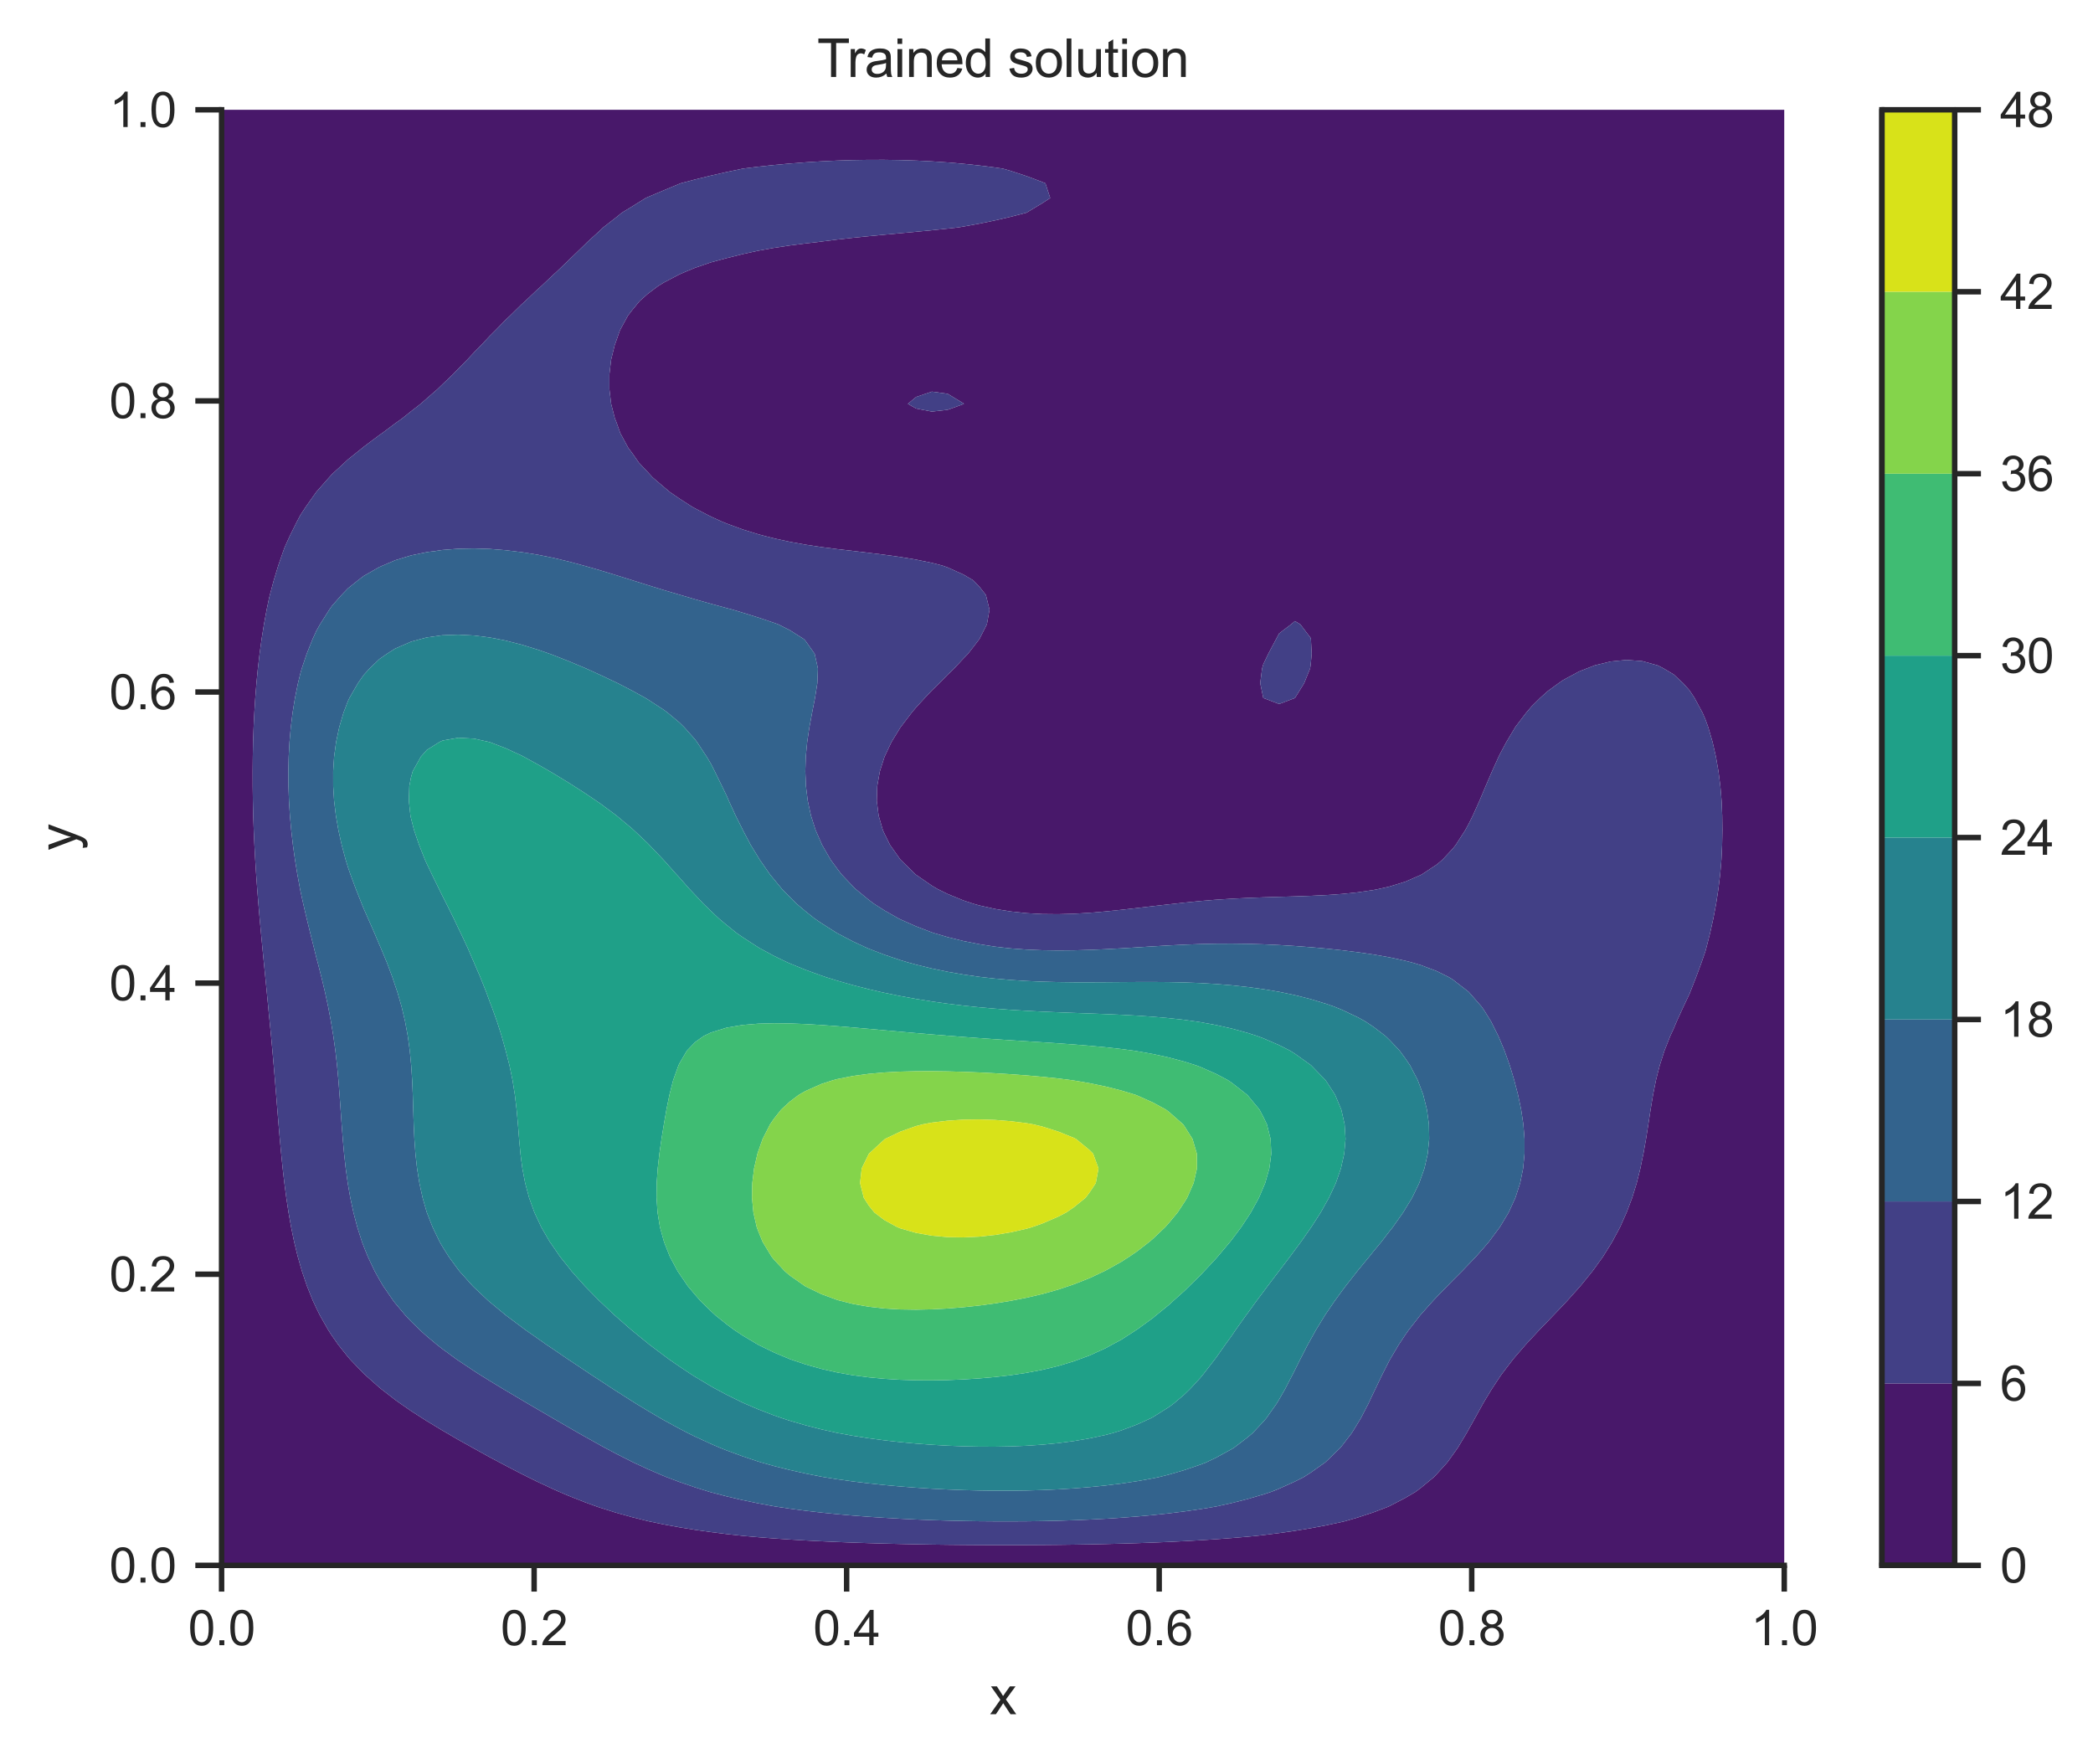 <?xml version="1.0" encoding="utf-8" standalone="no"?>
<!DOCTYPE svg PUBLIC "-//W3C//DTD SVG 1.1//EN"
  "http://www.w3.org/Graphics/SVG/1.1/DTD/svg11.dtd">
<svg xmlns:xlink="http://www.w3.org/1999/xlink" width="382.656pt" height="322.511pt" viewBox="0 0 382.656 322.511" xmlns="http://www.w3.org/2000/svg" version="1.1">
 <defs>
  <style type="text/css">*{stroke-linejoin: round; stroke-linecap: butt}</style>
 </defs>
 <g id="figure_1">
  <g id="patch_1">
   <path d="M 0 322.511 
L 382.656 322.511 
L 382.656 0 
L 0 0 
z
" style="fill: #ffffff"/>
  </g>
  <g id="axes_1">
   <g id="patch_2">
    <path d="M 40.511 286.183 
L 326.207 286.183 
L 326.207 20.072 
L 40.511 20.072 
z
" style="fill: #ffffff"/>
   </g>
   <g id="matplotlib.axis_1">
    <g id="xtick_1">
     <g id="line2d_1">
      <defs>
       <path id="m151a1d1ebc" d="M 0 0 
L 0 4.8 
" style="stroke: #262626"/>
      </defs>
      <g>
       <use xlink:href="#m151a1d1ebc" x="40.511" y="286.183" style="fill: #262626; stroke: #262626"/>
      </g>
     </g>
     <g id="text_1">
      <!-- 0.0 -->
      <g style="fill: #262626" transform="translate(34.395 300.782) scale(0.088 -0.088)">
       <defs>
        <path id="ArialMT-30" d="M 266 2259 
Q 266 3072 433 3567 
Q 600 4063 929 4331 
Q 1259 4600 1759 4600 
Q 2128 4600 2406 4451 
Q 2684 4303 2865 4023 
Q 3047 3744 3150 3342 
Q 3253 2941 3253 2259 
Q 3253 1453 3087 958 
Q 2922 463 2592 192 
Q 2263 -78 1759 -78 
Q 1097 -78 719 397 
Q 266 969 266 2259 
z
M 844 2259 
Q 844 1131 1108 757 
Q 1372 384 1759 384 
Q 2147 384 2411 759 
Q 2675 1134 2675 2259 
Q 2675 3391 2411 3762 
Q 2147 4134 1753 4134 
Q 1366 4134 1134 3806 
Q 844 3388 844 2259 
z
" transform="scale(0.016)"/>
        <path id="ArialMT-2e" d="M 581 0 
L 581 641 
L 1222 641 
L 1222 0 
L 581 0 
z
" transform="scale(0.016)"/>
       </defs>
       <use xlink:href="#ArialMT-30"/>
       <use xlink:href="#ArialMT-2e" x="55.615"/>
       <use xlink:href="#ArialMT-30" x="83.398"/>
      </g>
     </g>
    </g>
    <g id="xtick_2">
     <g id="line2d_2">
      <g>
       <use xlink:href="#m151a1d1ebc" x="97.651" y="286.183" style="fill: #262626; stroke: #262626"/>
      </g>
     </g>
     <g id="text_2">
      <!-- 0.2 -->
      <g style="fill: #262626" transform="translate(91.535 300.782) scale(0.088 -0.088)">
       <defs>
        <path id="ArialMT-32" d="M 3222 541 
L 3222 0 
L 194 0 
Q 188 203 259 391 
Q 375 700 629 1000 
Q 884 1300 1366 1694 
Q 2113 2306 2375 2664 
Q 2638 3022 2638 3341 
Q 2638 3675 2398 3904 
Q 2159 4134 1775 4134 
Q 1369 4134 1125 3890 
Q 881 3647 878 3216 
L 300 3275 
Q 359 3922 746 4261 
Q 1134 4600 1788 4600 
Q 2447 4600 2831 4234 
Q 3216 3869 3216 3328 
Q 3216 3053 3103 2787 
Q 2991 2522 2730 2228 
Q 2469 1934 1863 1422 
Q 1356 997 1212 845 
Q 1069 694 975 541 
L 3222 541 
z
" transform="scale(0.016)"/>
       </defs>
       <use xlink:href="#ArialMT-30"/>
       <use xlink:href="#ArialMT-2e" x="55.615"/>
       <use xlink:href="#ArialMT-32" x="83.398"/>
      </g>
     </g>
    </g>
    <g id="xtick_3">
     <g id="line2d_3">
      <g>
       <use xlink:href="#m151a1d1ebc" x="154.79" y="286.183" style="fill: #262626; stroke: #262626"/>
      </g>
     </g>
     <g id="text_3">
      <!-- 0.4 -->
      <g style="fill: #262626" transform="translate(148.674 300.782) scale(0.088 -0.088)">
       <defs>
        <path id="ArialMT-34" d="M 2069 0 
L 2069 1097 
L 81 1097 
L 81 1613 
L 2172 4581 
L 2631 4581 
L 2631 1613 
L 3250 1613 
L 3250 1097 
L 2631 1097 
L 2631 0 
L 2069 0 
z
M 2069 1613 
L 2069 3678 
L 634 1613 
L 2069 1613 
z
" transform="scale(0.016)"/>
       </defs>
       <use xlink:href="#ArialMT-30"/>
       <use xlink:href="#ArialMT-2e" x="55.615"/>
       <use xlink:href="#ArialMT-34" x="83.398"/>
      </g>
     </g>
    </g>
    <g id="xtick_4">
     <g id="line2d_4">
      <g>
       <use xlink:href="#m151a1d1ebc" x="211.929" y="286.183" style="fill: #262626; stroke: #262626"/>
      </g>
     </g>
     <g id="text_4">
      <!-- 0.6 -->
      <g style="fill: #262626" transform="translate(205.813 300.782) scale(0.088 -0.088)">
       <defs>
        <path id="ArialMT-36" d="M 3184 3459 
L 2625 3416 
Q 2550 3747 2413 3897 
Q 2184 4138 1850 4138 
Q 1581 4138 1378 3988 
Q 1113 3794 959 3422 
Q 806 3050 800 2363 
Q 1003 2672 1297 2822 
Q 1591 2972 1913 2972 
Q 2475 2972 2870 2558 
Q 3266 2144 3266 1488 
Q 3266 1056 3080 686 
Q 2894 316 2569 119 
Q 2244 -78 1831 -78 
Q 1128 -78 684 439 
Q 241 956 241 2144 
Q 241 3472 731 4075 
Q 1159 4600 1884 4600 
Q 2425 4600 2770 4297 
Q 3116 3994 3184 3459 
z
M 888 1484 
Q 888 1194 1011 928 
Q 1134 663 1356 523 
Q 1578 384 1822 384 
Q 2178 384 2434 671 
Q 2691 959 2691 1453 
Q 2691 1928 2437 2201 
Q 2184 2475 1800 2475 
Q 1419 2475 1153 2201 
Q 888 1928 888 1484 
z
" transform="scale(0.016)"/>
       </defs>
       <use xlink:href="#ArialMT-30"/>
       <use xlink:href="#ArialMT-2e" x="55.615"/>
       <use xlink:href="#ArialMT-36" x="83.398"/>
      </g>
     </g>
    </g>
    <g id="xtick_5">
     <g id="line2d_5">
      <g>
       <use xlink:href="#m151a1d1ebc" x="269.068" y="286.183" style="fill: #262626; stroke: #262626"/>
      </g>
     </g>
     <g id="text_5">
      <!-- 0.8 -->
      <g style="fill: #262626" transform="translate(262.952 300.782) scale(0.088 -0.088)">
       <defs>
        <path id="ArialMT-38" d="M 1131 2484 
Q 781 2613 612 2850 
Q 444 3088 444 3419 
Q 444 3919 803 4259 
Q 1163 4600 1759 4600 
Q 2359 4600 2725 4251 
Q 3091 3903 3091 3403 
Q 3091 3084 2923 2848 
Q 2756 2613 2416 2484 
Q 2838 2347 3058 2040 
Q 3278 1734 3278 1309 
Q 3278 722 2862 322 
Q 2447 -78 1769 -78 
Q 1091 -78 675 323 
Q 259 725 259 1325 
Q 259 1772 486 2073 
Q 713 2375 1131 2484 
z
M 1019 3438 
Q 1019 3113 1228 2906 
Q 1438 2700 1772 2700 
Q 2097 2700 2305 2904 
Q 2513 3109 2513 3406 
Q 2513 3716 2298 3927 
Q 2084 4138 1766 4138 
Q 1444 4138 1231 3931 
Q 1019 3725 1019 3438 
z
M 838 1322 
Q 838 1081 952 856 
Q 1066 631 1291 507 
Q 1516 384 1775 384 
Q 2178 384 2440 643 
Q 2703 903 2703 1303 
Q 2703 1709 2433 1975 
Q 2163 2241 1756 2241 
Q 1359 2241 1098 1978 
Q 838 1716 838 1322 
z
" transform="scale(0.016)"/>
       </defs>
       <use xlink:href="#ArialMT-30"/>
       <use xlink:href="#ArialMT-2e" x="55.615"/>
       <use xlink:href="#ArialMT-38" x="83.398"/>
      </g>
     </g>
    </g>
    <g id="xtick_6">
     <g id="line2d_6">
      <g>
       <use xlink:href="#m151a1d1ebc" x="326.207" y="286.183" style="fill: #262626; stroke: #262626"/>
      </g>
     </g>
     <g id="text_6">
      <!-- 1.0 -->
      <g style="fill: #262626" transform="translate(320.091 300.782) scale(0.088 -0.088)">
       <defs>
        <path id="ArialMT-31" d="M 2384 0 
L 1822 0 
L 1822 3584 
Q 1619 3391 1289 3197 
Q 959 3003 697 2906 
L 697 3450 
Q 1169 3672 1522 3987 
Q 1875 4303 2022 4600 
L 2384 4600 
L 2384 0 
z
" transform="scale(0.016)"/>
       </defs>
       <use xlink:href="#ArialMT-31"/>
       <use xlink:href="#ArialMT-2e" x="55.615"/>
       <use xlink:href="#ArialMT-30" x="83.398"/>
      </g>
     </g>
    </g>
    <g id="text_7">
     <!-- x -->
     <g style="fill: #262626" transform="translate(180.959 313.403) scale(0.096 -0.096)">
      <defs>
       <path id="ArialMT-78" d="M 47 0 
L 1259 1725 
L 138 3319 
L 841 3319 
L 1350 2541 
Q 1494 2319 1581 2169 
Q 1719 2375 1834 2534 
L 2394 3319 
L 3066 3319 
L 1919 1756 
L 3153 0 
L 2463 0 
L 1781 1031 
L 1600 1309 
L 728 0 
L 47 0 
z
" transform="scale(0.016)"/>
      </defs>
      <use xlink:href="#ArialMT-78"/>
     </g>
    </g>
   </g>
   <g id="matplotlib.axis_2">
    <g id="ytick_1">
     <g id="line2d_7">
      <defs>
       <path id="m7313ebf5fa" d="M 0 0 
L -4.8 0 
" style="stroke: #262626"/>
      </defs>
      <g>
       <use xlink:href="#m7313ebf5fa" x="40.511" y="286.183" style="fill: #262626; stroke: #262626"/>
      </g>
     </g>
     <g id="text_8">
      <!-- 0.0 -->
      <g style="fill: #262626" transform="translate(19.98 289.333) scale(0.088 -0.088)">
       <use xlink:href="#ArialMT-30"/>
       <use xlink:href="#ArialMT-2e" x="55.615"/>
       <use xlink:href="#ArialMT-30" x="83.398"/>
      </g>
     </g>
    </g>
    <g id="ytick_2">
     <g id="line2d_8">
      <g>
       <use xlink:href="#m7313ebf5fa" x="40.511" y="232.961" style="fill: #262626; stroke: #262626"/>
      </g>
     </g>
     <g id="text_9">
      <!-- 0.2 -->
      <g style="fill: #262626" transform="translate(19.98 236.111) scale(0.088 -0.088)">
       <use xlink:href="#ArialMT-30"/>
       <use xlink:href="#ArialMT-2e" x="55.615"/>
       <use xlink:href="#ArialMT-32" x="83.398"/>
      </g>
     </g>
    </g>
    <g id="ytick_3">
     <g id="line2d_9">
      <g>
       <use xlink:href="#m7313ebf5fa" x="40.511" y="179.739" style="fill: #262626; stroke: #262626"/>
      </g>
     </g>
     <g id="text_10">
      <!-- 0.4 -->
      <g style="fill: #262626" transform="translate(19.98 182.888) scale(0.088 -0.088)">
       <use xlink:href="#ArialMT-30"/>
       <use xlink:href="#ArialMT-2e" x="55.615"/>
       <use xlink:href="#ArialMT-34" x="83.398"/>
      </g>
     </g>
    </g>
    <g id="ytick_4">
     <g id="line2d_10">
      <g>
       <use xlink:href="#m7313ebf5fa" x="40.511" y="126.516" style="fill: #262626; stroke: #262626"/>
      </g>
     </g>
     <g id="text_11">
      <!-- 0.6 -->
      <g style="fill: #262626" transform="translate(19.98 129.666) scale(0.088 -0.088)">
       <use xlink:href="#ArialMT-30"/>
       <use xlink:href="#ArialMT-2e" x="55.615"/>
       <use xlink:href="#ArialMT-36" x="83.398"/>
      </g>
     </g>
    </g>
    <g id="ytick_5">
     <g id="line2d_11">
      <g>
       <use xlink:href="#m7313ebf5fa" x="40.511" y="73.294" style="fill: #262626; stroke: #262626"/>
      </g>
     </g>
     <g id="text_12">
      <!-- 0.8 -->
      <g style="fill: #262626" transform="translate(19.98 76.443) scale(0.088 -0.088)">
       <use xlink:href="#ArialMT-30"/>
       <use xlink:href="#ArialMT-2e" x="55.615"/>
       <use xlink:href="#ArialMT-38" x="83.398"/>
      </g>
     </g>
    </g>
    <g id="ytick_6">
     <g id="line2d_12">
      <g>
       <use xlink:href="#m7313ebf5fa" x="40.511" y="20.072" style="fill: #262626; stroke: #262626"/>
      </g>
     </g>
     <g id="text_13">
      <!-- 1.0 -->
      <g style="fill: #262626" transform="translate(19.98 23.221) scale(0.088 -0.088)">
       <use xlink:href="#ArialMT-31"/>
       <use xlink:href="#ArialMT-2e" x="55.615"/>
       <use xlink:href="#ArialMT-30" x="83.398"/>
      </g>
     </g>
    </g>
    <g id="text_14">
     <!-- y -->
     <g style="fill: #262626" transform="translate(13.959 155.528) rotate(-90) scale(0.096 -0.096)">
      <defs>
       <path id="ArialMT-79" d="M 397 -1278 
L 334 -750 
Q 519 -800 656 -800 
Q 844 -800 956 -737 
Q 1069 -675 1141 -563 
Q 1194 -478 1313 -144 
Q 1328 -97 1363 -6 
L 103 3319 
L 709 3319 
L 1400 1397 
Q 1534 1031 1641 628 
Q 1738 1016 1872 1384 
L 2581 3319 
L 3144 3319 
L 1881 -56 
Q 1678 -603 1566 -809 
Q 1416 -1088 1222 -1217 
Q 1028 -1347 759 -1347 
Q 597 -1347 397 -1278 
z
" transform="scale(0.016)"/>
      </defs>
      <use xlink:href="#ArialMT-79"/>
     </g>
    </g>
   </g>
   <g id="QuadContourSet_1">
    <path d="M 43.397 286.183 
L 46.283 286.183 
L 49.169 286.183 
L 52.055 286.183 
L 54.941 286.183 
L 57.826 286.183 
L 60.712 286.183 
L 63.598 286.183 
L 66.484 286.183 
L 69.37 286.183 
L 72.255 286.183 
L 75.141 286.183 
L 78.027 286.183 
L 80.913 286.183 
L 83.799 286.183 
L 86.685 286.183 
L 89.57 286.183 
L 92.456 286.183 
L 95.342 286.183 
L 98.228 286.183 
L 101.114 286.183 
L 103.999 286.183 
L 106.885 286.183 
L 109.771 286.183 
L 112.657 286.183 
L 115.543 286.183 
L 118.429 286.183 
L 121.314 286.183 
L 124.2 286.183 
L 127.086 286.183 
L 129.972 286.183 
L 132.858 286.183 
L 135.744 286.183 
L 138.629 286.183 
L 141.515 286.183 
L 144.401 286.183 
L 147.287 286.183 
L 150.173 286.183 
L 153.058 286.183 
L 155.944 286.183 
L 158.83 286.183 
L 161.716 286.183 
L 164.602 286.183 
L 167.488 286.183 
L 170.373 286.183 
L 173.259 286.183 
L 176.145 286.183 
L 179.031 286.183 
L 181.917 286.183 
L 184.802 286.183 
L 187.688 286.183 
L 190.574 286.183 
L 193.46 286.183 
L 196.346 286.183 
L 199.232 286.183 
L 202.117 286.183 
L 205.003 286.183 
L 207.889 286.183 
L 210.775 286.183 
L 213.661 286.183 
L 216.546 286.183 
L 219.432 286.183 
L 222.318 286.183 
L 225.204 286.183 
L 228.09 286.183 
L 230.976 286.183 
L 233.861 286.183 
L 236.747 286.183 
L 239.633 286.183 
L 242.519 286.183 
L 245.405 286.183 
L 248.29 286.183 
L 251.176 286.183 
L 254.062 286.183 
L 256.948 286.183 
L 259.834 286.183 
L 262.72 286.183 
L 265.605 286.183 
L 268.491 286.183 
L 271.377 286.183 
L 274.263 286.183 
L 277.149 286.183 
L 280.034 286.183 
L 282.92 286.183 
L 285.806 286.183 
L 288.692 286.183 
L 291.578 286.183 
L 294.464 286.183 
L 297.349 286.183 
L 300.235 286.183 
L 303.121 286.183 
L 306.007 286.183 
L 308.893 286.183 
L 311.778 286.183 
L 314.664 286.183 
L 317.55 286.183 
L 320.436 286.183 
L 323.322 286.183 
L 326.207 286.183 
L 326.207 283.495 
L 326.207 280.808 
L 326.207 278.12 
L 326.207 275.432 
L 326.207 272.743 
L 326.207 270.055 
L 326.207 267.368 
L 326.207 264.68 
L 326.207 261.991 
L 326.207 259.304 
L 326.207 256.615 
L 326.207 253.927 
L 326.207 251.239 
L 326.207 248.552 
L 326.207 245.863 
L 326.207 243.175 
L 326.207 240.488 
L 326.207 237.799 
L 326.207 235.112 
L 326.207 232.424 
L 326.207 229.735 
L 326.207 227.048 
L 326.207 224.36 
L 326.207 221.671 
L 326.207 218.984 
L 326.207 216.296 
L 326.207 213.607 
L 326.207 210.92 
L 326.207 208.232 
L 326.207 205.543 
L 326.207 202.856 
L 326.207 200.167 
L 326.207 197.479 
L 326.207 194.792 
L 326.207 192.103 
L 326.207 189.415 
L 326.207 186.728 
L 326.207 184.04 
L 326.207 181.351 
L 326.207 178.664 
L 326.207 175.975 
L 326.207 173.287 
L 326.207 170.6 
L 326.207 167.911 
L 326.207 165.223 
L 326.207 162.536 
L 326.207 159.847 
L 326.207 157.159 
L 326.207 154.472 
L 326.207 151.784 
L 326.207 149.096 
L 326.207 146.408 
L 326.207 143.719 
L 326.207 141.031 
L 326.207 138.343 
L 326.207 135.656 
L 326.207 132.968 
L 326.207 130.28 
L 326.207 127.591 
L 326.207 124.903 
L 326.207 122.215 
L 326.207 119.528 
L 326.207 116.84 
L 326.207 114.151 
L 326.207 111.463 
L 326.207 108.775 
L 326.207 106.088 
L 326.207 103.4 
L 326.207 100.712 
L 326.207 98.023 
L 326.207 95.335 
L 326.207 92.647 
L 326.207 89.96 
L 326.207 87.272 
L 326.207 84.584 
L 326.207 81.895 
L 326.207 79.207 
L 326.207 76.519 
L 326.207 73.832 
L 326.207 71.144 
L 326.207 68.456 
L 326.207 65.767 
L 326.207 63.079 
L 326.207 60.391 
L 326.207 57.704 
L 326.207 55.016 
L 326.207 52.328 
L 326.207 49.639 
L 326.207 46.951 
L 326.207 44.263 
L 326.207 41.576 
L 326.207 38.888 
L 326.207 36.2 
L 326.207 33.511 
L 326.207 30.823 
L 326.207 28.135 
L 326.207 25.448 
L 326.207 22.76 
L 326.207 20.072 
L 323.322 20.072 
L 320.436 20.072 
L 317.55 20.072 
L 314.664 20.072 
L 311.778 20.072 
L 308.893 20.072 
L 306.007 20.072 
L 303.121 20.072 
L 300.235 20.072 
L 297.349 20.072 
L 294.464 20.072 
L 291.578 20.072 
L 288.692 20.072 
L 285.806 20.072 
L 282.92 20.072 
L 280.034 20.072 
L 277.149 20.072 
L 274.263 20.072 
L 271.377 20.072 
L 268.491 20.072 
L 265.605 20.072 
L 262.72 20.072 
L 259.834 20.072 
L 256.948 20.072 
L 254.062 20.072 
L 251.176 20.072 
L 248.29 20.072 
L 245.405 20.072 
L 242.519 20.072 
L 239.633 20.072 
L 236.747 20.072 
L 233.861 20.072 
L 230.976 20.072 
L 228.09 20.072 
L 225.204 20.072 
L 222.318 20.072 
L 219.432 20.072 
L 216.546 20.072 
L 213.661 20.072 
L 210.775 20.072 
L 207.889 20.072 
L 205.003 20.072 
L 202.117 20.072 
L 199.232 20.072 
L 196.346 20.072 
L 193.46 20.072 
L 190.574 20.072 
L 187.688 20.072 
L 184.802 20.072 
L 181.917 20.072 
L 179.031 20.072 
L 176.145 20.072 
L 173.259 20.072 
L 170.373 20.072 
L 167.488 20.072 
L 164.602 20.072 
L 161.716 20.072 
L 158.83 20.072 
L 155.944 20.072 
L 153.058 20.072 
L 150.173 20.072 
L 147.287 20.072 
L 144.401 20.072 
L 141.515 20.072 
L 138.629 20.072 
L 135.744 20.072 
L 132.858 20.072 
L 129.972 20.072 
L 127.086 20.072 
L 124.2 20.072 
L 121.314 20.072 
L 118.429 20.072 
L 115.543 20.072 
L 112.657 20.072 
L 109.771 20.072 
L 106.885 20.072 
L 103.999 20.072 
L 101.114 20.072 
L 98.228 20.072 
L 95.342 20.072 
L 92.456 20.072 
L 89.57 20.072 
L 86.685 20.072 
L 83.799 20.072 
L 80.913 20.072 
L 78.027 20.072 
L 75.141 20.072 
L 72.255 20.072 
L 69.37 20.072 
L 66.484 20.072 
L 63.598 20.072 
L 60.712 20.072 
L 57.826 20.072 
L 54.941 20.072 
L 52.055 20.072 
L 49.169 20.072 
L 46.283 20.072 
L 43.397 20.072 
L 40.511 20.072 
L 40.511 22.76 
L 40.511 25.448 
L 40.511 28.135 
L 40.511 30.823 
L 40.511 33.511 
L 40.511 36.2 
L 40.511 38.888 
L 40.511 41.576 
L 40.511 44.263 
L 40.511 46.951 
L 40.511 49.639 
L 40.511 52.328 
L 40.511 55.016 
L 40.511 57.704 
L 40.511 60.391 
L 40.511 63.079 
L 40.511 65.767 
L 40.511 68.456 
L 40.511 71.144 
L 40.511 73.832 
L 40.511 76.519 
L 40.511 79.207 
L 40.511 81.895 
L 40.511 84.584 
L 40.511 87.272 
L 40.511 89.96 
L 40.511 92.647 
L 40.511 95.335 
L 40.511 98.023 
L 40.511 100.712 
L 40.511 103.4 
L 40.511 106.088 
L 40.511 108.775 
L 40.511 111.463 
L 40.511 114.151 
L 40.511 116.84 
L 40.511 119.528 
L 40.511 122.215 
L 40.511 124.903 
L 40.511 127.591 
L 40.511 130.28 
L 40.511 132.968 
L 40.511 135.656 
L 40.511 138.343 
L 40.511 141.031 
L 40.511 143.719 
L 40.511 146.408 
L 40.511 149.096 
L 40.511 151.784 
L 40.511 154.472 
L 40.511 157.159 
L 40.511 159.847 
L 40.511 162.536 
L 40.511 165.223 
L 40.511 167.911 
L 40.511 170.6 
L 40.511 173.287 
L 40.511 175.975 
L 40.511 178.664 
L 40.511 181.351 
L 40.511 184.04 
L 40.511 186.728 
L 40.511 189.415 
L 40.511 192.103 
L 40.511 194.792 
L 40.511 197.479 
L 40.511 200.167 
L 40.511 202.856 
L 40.511 205.543 
L 40.511 208.232 
L 40.511 210.92 
L 40.511 213.607 
L 40.511 216.296 
L 40.511 218.984 
L 40.511 221.671 
L 40.511 224.36 
L 40.511 227.048 
L 40.511 229.735 
L 40.511 232.424 
L 40.511 235.112 
L 40.511 237.799 
L 40.511 240.488 
L 40.511 243.175 
L 40.511 245.863 
L 40.511 248.552 
L 40.511 251.239 
L 40.511 253.927 
L 40.511 256.615 
L 40.511 259.304 
L 40.511 261.991 
L 40.511 264.68 
L 40.511 267.368 
L 40.511 270.055 
L 40.511 272.743 
L 40.511 275.432 
L 40.511 278.12 
L 40.511 280.808 
L 40.511 283.495 
L 40.511 286.183 
z
M 136.007 280.808 
L 135.744 280.781 
L 132.858 280.463 
L 129.972 280.101 
L 127.086 279.691 
L 124.2 279.225 
L 121.314 278.695 
L 118.555 278.12 
L 118.429 278.09 
L 115.543 277.372 
L 112.657 276.565 
L 109.771 275.658 
L 109.095 275.432 
L 106.885 274.628 
L 103.999 273.486 
L 102.251 272.743 
L 101.114 272.235 
L 98.228 270.888 
L 96.536 270.055 
L 95.342 269.457 
L 92.456 267.964 
L 91.339 267.368 
L 89.57 266.428 
L 86.685 264.834 
L 86.41 264.68 
L 83.799 263.229 
L 81.68 261.991 
L 80.913 261.547 
L 78.027 259.801 
L 77.246 259.304 
L 75.141 257.95 
L 73.216 256.615 
L 72.255 255.93 
L 69.669 253.927 
L 69.37 253.683 
L 66.617 251.239 
L 66.484 251.112 
L 64.027 248.552 
L 63.598 248.054 
L 61.847 245.863 
L 60.712 244.236 
L 60.019 243.175 
L 58.488 240.488 
L 57.826 239.137 
L 57.2 237.799 
L 56.117 235.112 
L 55.21 232.424 
L 54.941 231.503 
L 54.436 229.735 
L 53.781 227.048 
L 53.225 224.36 
L 52.752 221.671 
L 52.345 218.984 
L 52.055 216.79 
L 51.99 216.296 
L 51.68 213.607 
L 51.405 210.92 
L 51.156 208.232 
L 50.925 205.543 
L 50.704 202.856 
L 50.487 200.167 
L 50.268 197.479 
L 50.042 194.792 
L 49.806 192.103 
L 49.557 189.415 
L 49.295 186.728 
L 49.169 185.5 
L 49.033 184.04 
L 48.772 181.351 
L 48.506 178.664 
L 48.239 175.975 
L 47.975 173.287 
L 47.718 170.6 
L 47.471 167.911 
L 47.239 165.223 
L 47.025 162.536 
L 46.83 159.847 
L 46.659 157.159 
L 46.511 154.472 
L 46.39 151.784 
L 46.296 149.096 
L 46.283 148.598 
L 46.233 146.408 
L 46.198 143.719 
L 46.192 141.031 
L 46.216 138.343 
L 46.272 135.656 
L 46.283 135.311 
L 46.366 132.968 
L 46.498 130.28 
L 46.67 127.591 
L 46.885 124.903 
L 47.147 122.215 
L 47.46 119.528 
L 47.828 116.84 
L 48.257 114.151 
L 48.753 111.463 
L 49.169 109.462 
L 49.337 108.775 
L 50.055 106.088 
L 50.874 103.4 
L 51.805 100.712 
L 52.055 100.032 
L 52.96 98.023 
L 54.297 95.335 
L 54.941 94.125 
L 55.917 92.647 
L 57.812 89.96 
L 57.826 89.939 
L 60.183 87.272 
L 60.712 86.679 
L 62.993 84.584 
L 63.598 84.012 
L 66.247 81.895 
L 66.484 81.695 
L 69.37 79.533 
L 69.851 79.207 
L 72.255 77.402 
L 73.499 76.519 
L 75.141 75.208 
L 76.906 73.832 
L 78.027 72.846 
L 79.986 71.144 
L 80.913 70.246 
L 82.79 68.456 
L 83.799 67.405 
L 85.422 65.767 
L 86.685 64.409 
L 87.988 63.079 
L 89.57 61.391 
L 90.579 60.391 
L 92.456 58.461 
L 93.261 57.704 
L 95.342 55.66 
L 96.058 55.016 
L 98.228 52.956 
L 98.937 52.328 
L 101.114 50.274 
L 101.809 49.639 
L 103.999 47.539 
L 104.605 46.951 
L 106.885 44.751 
L 107.369 44.263 
L 109.771 42.078 
L 110.291 41.576 
L 112.657 39.736 
L 113.693 38.888 
L 115.543 37.765 
L 118.053 36.2 
L 118.429 36.032 
L 121.314 34.815 
L 124.2 33.611 
L 124.448 33.511 
L 127.086 32.811 
L 129.972 32.104 
L 132.858 31.449 
L 135.744 30.844 
L 135.853 30.823 
L 138.629 30.477 
L 141.515 30.165 
L 144.401 29.898 
L 147.287 29.675 
L 150.173 29.496 
L 153.058 29.36 
L 155.944 29.268 
L 158.83 29.221 
L 161.716 29.219 
L 164.602 29.264 
L 167.488 29.358 
L 170.373 29.501 
L 173.259 29.697 
L 176.145 29.946 
L 179.031 30.253 
L 181.917 30.618 
L 183.321 30.823 
L 184.802 31.25 
L 187.688 32.199 
L 190.574 33.283 
L 191.129 33.511 
L 192.006 36.2 
L 190.574 37.138 
L 187.688 38.873 
L 187.662 38.888 
L 184.802 39.63 
L 181.917 40.296 
L 179.031 40.889 
L 176.145 41.418 
L 175.193 41.576 
L 173.259 41.794 
L 170.373 42.092 
L 167.488 42.371 
L 164.602 42.638 
L 161.716 42.904 
L 158.83 43.179 
L 155.944 43.472 
L 153.058 43.795 
L 150.173 44.16 
L 149.424 44.263 
L 147.287 44.506 
L 144.401 44.878 
L 141.515 45.314 
L 138.629 45.833 
L 135.744 46.463 
L 133.839 46.951 
L 132.858 47.187 
L 129.972 47.966 
L 127.086 48.957 
L 125.423 49.639 
L 124.2 50.172 
L 121.314 51.684 
L 120.277 52.328 
L 118.429 53.72 
L 116.967 55.016 
L 115.543 56.746 
L 114.805 57.704 
L 113.339 60.391 
L 112.657 62.353 
L 112.389 63.079 
L 111.727 65.767 
L 111.417 68.456 
L 111.416 71.144 
L 111.734 73.832 
L 112.42 76.519 
L 112.657 77.08 
L 113.417 79.207 
L 114.873 81.895 
L 115.543 82.777 
L 116.801 84.584 
L 118.429 86.31 
L 119.304 87.272 
L 121.314 88.985 
L 122.472 89.96 
L 124.2 91.144 
L 126.528 92.647 
L 127.086 92.955 
L 129.972 94.446 
L 131.919 95.335 
L 132.858 95.721 
L 135.744 96.783 
L 138.629 97.678 
L 139.932 98.023 
L 141.515 98.429 
L 144.401 99.057 
L 147.287 99.58 
L 150.173 100.018 
L 153.058 100.391 
L 155.858 100.712 
L 155.944 100.722 
L 158.83 101.07 
L 161.716 101.429 
L 164.602 101.832 
L 167.488 102.31 
L 170.373 102.905 
L 172.285 103.4 
L 173.259 103.744 
L 176.145 105.048 
L 177.917 106.088 
L 179.031 107.232 
L 180.247 108.775 
L 180.911 111.463 
L 180.427 114.151 
L 179.063 116.84 
L 179.031 116.88 
L 176.983 119.528 
L 176.145 120.391 
L 174.452 122.215 
L 173.259 123.352 
L 171.736 124.903 
L 170.373 126.232 
L 169.089 127.591 
L 167.488 129.333 
L 166.692 130.28 
L 164.64 132.968 
L 164.602 133.025 
L 162.99 135.656 
L 161.718 138.343 
L 161.716 138.35 
L 160.857 141.031 
L 160.382 143.719 
L 160.302 146.408 
L 160.635 149.096 
L 161.412 151.784 
L 161.716 152.432 
L 162.721 154.472 
L 164.602 157.13 
L 164.625 157.159 
L 167.374 159.847 
L 167.488 159.935 
L 170.373 161.923 
L 171.407 162.536 
L 173.259 163.444 
L 176.145 164.626 
L 177.947 165.223 
L 179.031 165.533 
L 181.917 166.176 
L 184.802 166.643 
L 187.688 166.949 
L 190.574 167.109 
L 193.46 167.139 
L 196.346 167.057 
L 199.232 166.882 
L 202.117 166.635 
L 205.003 166.337 
L 207.889 166.008 
L 210.775 165.67 
L 213.661 165.34 
L 214.772 165.223 
L 216.546 165.02 
L 219.432 164.732 
L 222.318 164.494 
L 225.204 164.306 
L 228.09 164.164 
L 230.976 164.056 
L 233.861 163.967 
L 236.747 163.883 
L 239.633 163.78 
L 242.519 163.639 
L 245.405 163.432 
L 248.29 163.132 
L 251.176 162.703 
L 252.019 162.536 
L 254.062 162.076 
L 256.948 161.185 
L 259.834 159.924 
L 259.975 159.847 
L 262.72 158.031 
L 263.74 157.159 
L 265.605 155.157 
L 266.144 154.472 
L 267.881 151.784 
L 268.491 150.656 
L 269.275 149.096 
L 270.483 146.408 
L 271.377 144.282 
L 271.614 143.719 
L 272.775 141.031 
L 273.992 138.343 
L 274.263 137.796 
L 275.405 135.656 
L 277.017 132.968 
L 277.149 132.772 
L 279.048 130.28 
L 280.034 129.128 
L 281.589 127.591 
L 282.92 126.395 
L 284.955 124.903 
L 285.806 124.319 
L 288.692 122.764 
L 290.094 122.215 
L 291.578 121.643 
L 294.464 120.938 
L 297.349 120.658 
L 300.235 120.863 
L 303.121 121.671 
L 304.167 122.215 
L 306.007 123.316 
L 307.714 124.903 
L 308.893 126.222 
L 309.8 127.591 
L 311.253 130.28 
L 311.778 131.477 
L 312.315 132.968 
L 313.1 135.656 
L 313.714 138.343 
L 314.182 141.031 
L 314.526 143.719 
L 314.664 145.307 
L 314.75 146.408 
L 314.867 149.096 
L 314.899 151.784 
L 314.849 154.472 
L 314.72 157.159 
L 314.664 157.899 
L 314.493 159.847 
L 314.168 162.536 
L 313.753 165.223 
L 313.245 167.911 
L 312.647 170.6 
L 311.962 173.287 
L 311.778 173.957 
L 311.083 175.975 
L 310.085 178.664 
L 309.029 181.351 
L 308.893 181.703 
L 307.779 184.04 
L 306.553 186.728 
L 306.007 188.036 
L 305.364 189.415 
L 304.301 192.103 
L 303.442 194.792 
L 303.121 196.025 
L 302.757 197.479 
L 302.218 200.167 
L 301.772 202.856 
L 301.362 205.543 
L 300.939 208.232 
L 300.461 210.92 
L 300.235 211.961 
L 299.904 213.607 
L 299.233 216.296 
L 298.404 218.984 
L 297.385 221.671 
L 297.349 221.75 
L 296.19 224.36 
L 294.749 227.048 
L 294.464 227.508 
L 293.076 229.735 
L 291.578 231.82 
L 291.136 232.424 
L 288.949 235.112 
L 288.692 235.407 
L 286.546 237.799 
L 285.806 238.593 
L 283.995 240.488 
L 282.92 241.612 
L 281.407 243.175 
L 280.034 244.649 
L 278.908 245.863 
L 277.149 247.902 
L 276.601 248.552 
L 274.546 251.239 
L 274.263 251.651 
L 272.754 253.927 
L 271.377 256.201 
L 271.136 256.615 
L 269.652 259.304 
L 268.491 261.366 
L 268.148 261.991 
L 266.531 264.68 
L 265.605 265.981 
L 264.609 267.368 
L 262.72 269.453 
L 262.152 270.055 
L 259.834 271.962 
L 258.807 272.743 
L 256.948 273.839 
L 254.062 275.344 
L 253.881 275.432 
L 251.176 276.465 
L 248.29 277.419 
L 245.869 278.12 
L 245.405 278.228 
L 242.519 278.852 
L 239.633 279.396 
L 236.747 279.87 
L 233.861 280.284 
L 230.976 280.647 
L 229.548 280.808 
L 228.09 280.946 
L 225.204 281.192 
L 222.318 281.408 
L 219.432 281.595 
L 216.546 281.759 
L 213.661 281.9 
L 210.775 282.022 
L 207.889 282.126 
L 205.003 282.214 
L 202.117 282.288 
L 199.232 282.349 
L 196.346 282.397 
L 193.46 282.435 
L 190.574 282.461 
L 187.688 282.478 
L 184.802 282.486 
L 181.917 282.484 
L 179.031 282.473 
L 176.145 282.453 
L 173.259 282.424 
L 170.373 282.385 
L 167.488 282.336 
L 164.602 282.276 
L 161.716 282.205 
L 158.83 282.122 
L 155.944 282.024 
L 153.058 281.911 
L 150.173 281.781 
L 147.287 281.632 
L 144.401 281.46 
L 141.515 281.264 
L 138.629 281.04 
z
M 230.958 127.591 
L 230.401 124.903 
L 230.74 122.215 
L 230.976 121.411 
L 231.879 119.528 
L 233.307 116.84 
L 233.861 115.805 
L 236.041 114.151 
L 236.747 113.554 
L 237.736 114.151 
L 239.633 116.651 
L 239.669 116.84 
L 239.81 119.528 
L 239.633 121.487 
L 239.521 122.215 
L 238.434 124.903 
L 236.768 127.591 
L 236.747 127.613 
L 233.861 128.712 
L 230.976 127.615 
z
M 165.984 73.832 
L 167.488 72.578 
L 170.373 71.597 
L 173.259 72 
L 176.145 73.75 
L 176.228 73.832 
L 176.145 73.878 
L 173.259 74.919 
L 170.373 75.247 
L 167.488 74.692 
z
" clip-path="url(#pb8b2de3547)" style="fill: #48186a"/>
    <path d="M 138.629 281.04 
L 141.515 281.264 
L 144.401 281.46 
L 147.287 281.632 
L 150.173 281.781 
L 153.058 281.911 
L 155.944 282.024 
L 158.83 282.122 
L 161.716 282.205 
L 164.602 282.276 
L 167.488 282.336 
L 170.373 282.385 
L 173.259 282.424 
L 176.145 282.453 
L 179.031 282.473 
L 181.917 282.484 
L 184.802 282.486 
L 187.688 282.478 
L 190.574 282.461 
L 193.46 282.435 
L 196.346 282.397 
L 199.232 282.349 
L 202.117 282.288 
L 205.003 282.214 
L 207.889 282.126 
L 210.775 282.022 
L 213.661 281.9 
L 216.546 281.759 
L 219.432 281.595 
L 222.318 281.408 
L 225.204 281.192 
L 228.09 280.946 
L 229.548 280.808 
L 230.976 280.647 
L 233.861 280.284 
L 236.747 279.87 
L 239.633 279.396 
L 242.519 278.852 
L 245.405 278.228 
L 245.869 278.12 
L 248.29 277.419 
L 251.176 276.465 
L 253.881 275.432 
L 254.062 275.344 
L 256.948 273.839 
L 258.807 272.743 
L 259.834 271.962 
L 262.152 270.055 
L 262.72 269.453 
L 264.609 267.368 
L 265.605 265.981 
L 266.531 264.68 
L 268.148 261.991 
L 268.491 261.366 
L 269.652 259.304 
L 271.136 256.615 
L 271.377 256.201 
L 272.754 253.927 
L 274.263 251.651 
L 274.546 251.239 
L 276.601 248.552 
L 277.149 247.902 
L 278.908 245.863 
L 280.034 244.649 
L 281.407 243.175 
L 282.92 241.612 
L 283.995 240.488 
L 285.806 238.593 
L 286.546 237.799 
L 288.692 235.407 
L 288.949 235.112 
L 291.136 232.424 
L 291.578 231.82 
L 293.076 229.735 
L 294.464 227.508 
L 294.749 227.048 
L 296.19 224.36 
L 297.349 221.75 
L 297.385 221.671 
L 298.404 218.984 
L 299.233 216.296 
L 299.904 213.607 
L 300.235 211.961 
L 300.461 210.92 
L 300.939 208.232 
L 301.362 205.543 
L 301.772 202.856 
L 302.218 200.167 
L 302.757 197.479 
L 303.121 196.025 
L 303.442 194.792 
L 304.301 192.103 
L 305.364 189.415 
L 306.007 188.036 
L 306.553 186.728 
L 307.779 184.04 
L 308.893 181.703 
L 309.029 181.351 
L 310.085 178.664 
L 311.083 175.975 
L 311.778 173.957 
L 311.962 173.287 
L 312.647 170.6 
L 313.245 167.911 
L 313.753 165.223 
L 314.168 162.536 
L 314.493 159.847 
L 314.664 157.899 
L 314.72 157.159 
L 314.849 154.472 
L 314.899 151.784 
L 314.867 149.096 
L 314.75 146.408 
L 314.664 145.307 
L 314.526 143.719 
L 314.182 141.031 
L 313.714 138.343 
L 313.1 135.656 
L 312.315 132.968 
L 311.778 131.477 
L 311.253 130.28 
L 309.8 127.591 
L 308.893 126.222 
L 307.714 124.903 
L 306.007 123.316 
L 304.167 122.215 
L 303.121 121.671 
L 300.235 120.863 
L 297.349 120.658 
L 294.464 120.938 
L 291.578 121.643 
L 290.094 122.215 
L 288.692 122.764 
L 285.806 124.319 
L 284.955 124.903 
L 282.92 126.395 
L 281.589 127.591 
L 280.034 129.128 
L 279.048 130.28 
L 277.149 132.772 
L 277.017 132.968 
L 275.405 135.656 
L 274.263 137.796 
L 273.992 138.343 
L 272.775 141.031 
L 271.614 143.719 
L 271.377 144.282 
L 270.483 146.408 
L 269.275 149.096 
L 268.491 150.656 
L 267.881 151.784 
L 266.144 154.472 
L 265.605 155.157 
L 263.74 157.159 
L 262.72 158.031 
L 259.975 159.847 
L 259.834 159.924 
L 256.948 161.185 
L 254.062 162.076 
L 252.019 162.536 
L 251.176 162.703 
L 248.29 163.132 
L 245.405 163.432 
L 242.519 163.639 
L 239.633 163.78 
L 236.747 163.883 
L 233.861 163.967 
L 230.976 164.056 
L 228.09 164.164 
L 225.204 164.306 
L 222.318 164.494 
L 219.432 164.732 
L 216.546 165.02 
L 214.772 165.223 
L 213.661 165.34 
L 210.775 165.67 
L 207.889 166.008 
L 205.003 166.337 
L 202.117 166.635 
L 199.232 166.882 
L 196.346 167.057 
L 193.46 167.139 
L 190.574 167.109 
L 187.688 166.949 
L 184.802 166.643 
L 181.917 166.176 
L 179.031 165.533 
L 177.947 165.223 
L 176.145 164.626 
L 173.259 163.444 
L 171.407 162.536 
L 170.373 161.923 
L 167.488 159.935 
L 167.374 159.847 
L 164.625 157.159 
L 164.602 157.13 
L 162.721 154.472 
L 161.716 152.432 
L 161.412 151.784 
L 160.635 149.096 
L 160.302 146.408 
L 160.382 143.719 
L 160.857 141.031 
L 161.716 138.35 
L 161.718 138.343 
L 162.99 135.656 
L 164.602 133.025 
L 164.64 132.968 
L 166.692 130.28 
L 167.488 129.333 
L 169.089 127.591 
L 170.373 126.232 
L 171.736 124.903 
L 173.259 123.352 
L 174.452 122.215 
L 176.145 120.391 
L 176.983 119.528 
L 179.031 116.88 
L 179.063 116.84 
L 180.427 114.151 
L 180.911 111.463 
L 180.247 108.775 
L 179.031 107.232 
L 177.917 106.088 
L 176.145 105.048 
L 173.259 103.744 
L 172.285 103.4 
L 170.373 102.905 
L 167.488 102.31 
L 164.602 101.832 
L 161.716 101.429 
L 158.83 101.07 
L 155.944 100.722 
L 155.858 100.712 
L 153.058 100.391 
L 150.173 100.018 
L 147.287 99.58 
L 144.401 99.057 
L 141.515 98.429 
L 139.932 98.023 
L 138.629 97.678 
L 135.744 96.783 
L 132.858 95.721 
L 131.919 95.335 
L 129.972 94.446 
L 127.086 92.955 
L 126.528 92.647 
L 124.2 91.144 
L 122.472 89.96 
L 121.314 88.985 
L 119.304 87.272 
L 118.429 86.31 
L 116.801 84.584 
L 115.543 82.777 
L 114.873 81.895 
L 113.417 79.207 
L 112.657 77.08 
L 112.42 76.519 
L 111.734 73.832 
L 111.416 71.144 
L 111.417 68.456 
L 111.727 65.767 
L 112.389 63.079 
L 112.657 62.353 
L 113.339 60.391 
L 114.805 57.704 
L 115.543 56.746 
L 116.967 55.016 
L 118.429 53.72 
L 120.277 52.328 
L 121.314 51.684 
L 124.2 50.172 
L 125.423 49.639 
L 127.086 48.957 
L 129.972 47.966 
L 132.858 47.187 
L 133.839 46.951 
L 135.744 46.463 
L 138.629 45.833 
L 141.515 45.314 
L 144.401 44.878 
L 147.287 44.506 
L 149.424 44.263 
L 150.173 44.16 
L 153.058 43.795 
L 155.944 43.472 
L 158.83 43.179 
L 161.716 42.904 
L 164.602 42.638 
L 167.488 42.371 
L 170.373 42.092 
L 173.259 41.794 
L 175.193 41.576 
L 176.145 41.418 
L 179.031 40.889 
L 181.917 40.296 
L 184.802 39.63 
L 187.662 38.888 
L 187.688 38.873 
L 190.574 37.138 
L 192.006 36.2 
L 191.129 33.511 
L 190.574 33.283 
L 187.688 32.199 
L 184.802 31.25 
L 183.321 30.823 
L 181.917 30.618 
L 179.031 30.253 
L 176.145 29.946 
L 173.259 29.697 
L 170.373 29.501 
L 167.488 29.358 
L 164.602 29.264 
L 161.716 29.219 
L 158.83 29.221 
L 155.944 29.268 
L 153.058 29.36 
L 150.173 29.496 
L 147.287 29.675 
L 144.401 29.898 
L 141.515 30.165 
L 138.629 30.477 
L 135.853 30.823 
L 135.744 30.844 
L 132.858 31.449 
L 129.972 32.104 
L 127.086 32.811 
L 124.448 33.511 
L 124.2 33.611 
L 121.314 34.815 
L 118.429 36.032 
L 118.053 36.2 
L 115.543 37.765 
L 113.693 38.888 
L 112.657 39.736 
L 110.291 41.576 
L 109.771 42.078 
L 107.369 44.263 
L 106.885 44.751 
L 104.605 46.951 
L 103.999 47.539 
L 101.809 49.639 
L 101.114 50.274 
L 98.937 52.328 
L 98.228 52.956 
L 96.058 55.016 
L 95.342 55.66 
L 93.261 57.704 
L 92.456 58.461 
L 90.579 60.391 
L 89.57 61.391 
L 87.988 63.079 
L 86.685 64.409 
L 85.422 65.767 
L 83.799 67.405 
L 82.79 68.456 
L 80.913 70.246 
L 79.986 71.144 
L 78.027 72.846 
L 76.906 73.832 
L 75.141 75.208 
L 73.499 76.519 
L 72.255 77.402 
L 69.851 79.207 
L 69.37 79.533 
L 66.484 81.695 
L 66.247 81.895 
L 63.598 84.012 
L 62.993 84.584 
L 60.712 86.679 
L 60.183 87.272 
L 57.826 89.939 
L 57.812 89.96 
L 55.917 92.647 
L 54.941 94.125 
L 54.297 95.335 
L 52.96 98.023 
L 52.055 100.032 
L 51.805 100.712 
L 50.874 103.4 
L 50.055 106.088 
L 49.337 108.775 
L 49.169 109.462 
L 48.753 111.463 
L 48.257 114.151 
L 47.828 116.84 
L 47.46 119.528 
L 47.147 122.215 
L 46.885 124.903 
L 46.67 127.591 
L 46.498 130.28 
L 46.366 132.968 
L 46.283 135.311 
L 46.272 135.656 
L 46.216 138.343 
L 46.192 141.031 
L 46.198 143.719 
L 46.233 146.408 
L 46.283 148.598 
L 46.296 149.096 
L 46.39 151.784 
L 46.511 154.472 
L 46.659 157.159 
L 46.83 159.847 
L 47.025 162.536 
L 47.239 165.223 
L 47.471 167.911 
L 47.718 170.6 
L 47.975 173.287 
L 48.239 175.975 
L 48.506 178.664 
L 48.772 181.351 
L 49.033 184.04 
L 49.169 185.5 
L 49.295 186.728 
L 49.557 189.415 
L 49.806 192.103 
L 50.042 194.792 
L 50.268 197.479 
L 50.487 200.167 
L 50.704 202.856 
L 50.925 205.543 
L 51.156 208.232 
L 51.405 210.92 
L 51.68 213.607 
L 51.99 216.296 
L 52.055 216.79 
L 52.345 218.984 
L 52.752 221.671 
L 53.225 224.36 
L 53.781 227.048 
L 54.436 229.735 
L 54.941 231.503 
L 55.21 232.424 
L 56.117 235.112 
L 57.2 237.799 
L 57.826 239.137 
L 58.488 240.488 
L 60.019 243.175 
L 60.712 244.236 
L 61.847 245.863 
L 63.598 248.054 
L 64.027 248.552 
L 66.484 251.112 
L 66.617 251.239 
L 69.37 253.683 
L 69.669 253.927 
L 72.255 255.93 
L 73.216 256.615 
L 75.141 257.95 
L 77.246 259.304 
L 78.027 259.801 
L 80.913 261.547 
L 81.68 261.991 
L 83.799 263.229 
L 86.41 264.68 
L 86.685 264.834 
L 89.57 266.428 
L 91.339 267.368 
L 92.456 267.964 
L 95.342 269.457 
L 96.536 270.055 
L 98.228 270.888 
L 101.114 272.235 
L 102.251 272.743 
L 103.999 273.486 
L 106.885 274.628 
L 109.095 275.432 
L 109.771 275.658 
L 112.657 276.565 
L 115.543 277.372 
L 118.429 278.09 
L 118.555 278.12 
L 121.314 278.695 
L 124.2 279.225 
L 127.086 279.691 
L 129.972 280.101 
L 132.858 280.463 
L 135.744 280.781 
L 136.007 280.808 
z
M 178.974 278.12 
L 176.145 278.073 
L 173.259 278.004 
L 170.373 277.913 
L 167.488 277.799 
L 164.602 277.66 
L 161.716 277.496 
L 158.83 277.305 
L 155.944 277.083 
L 153.058 276.827 
L 150.173 276.535 
L 147.287 276.201 
L 144.401 275.821 
L 141.793 275.432 
L 141.515 275.385 
L 138.629 274.85 
L 135.744 274.25 
L 132.858 273.576 
L 129.972 272.82 
L 129.699 272.743 
L 127.086 271.927 
L 124.2 270.934 
L 121.864 270.055 
L 121.314 269.831 
L 118.429 268.588 
L 115.794 267.368 
L 115.543 267.244 
L 112.657 265.782 
L 110.572 264.68 
L 109.771 264.239 
L 106.885 262.63 
L 105.755 261.991 
L 103.999 260.979 
L 101.114 259.304 
L 101.113 259.304 
L 98.228 257.623 
L 96.503 256.615 
L 95.342 255.929 
L 92.456 254.22 
L 91.964 253.927 
L 89.57 252.474 
L 87.585 251.239 
L 86.685 250.662 
L 83.799 248.743 
L 83.523 248.552 
L 80.913 246.646 
L 79.906 245.863 
L 78.027 244.296 
L 76.778 243.175 
L 75.141 241.566 
L 74.126 240.488 
L 72.255 238.26 
L 71.897 237.799 
L 70.049 235.112 
L 69.37 233.967 
L 68.512 232.424 
L 67.239 229.735 
L 66.484 227.842 
L 66.183 227.048 
L 65.325 224.36 
L 64.619 221.671 
L 64.042 218.984 
L 63.598 216.435 
L 63.575 216.296 
L 63.207 213.607 
L 62.91 210.92 
L 62.667 208.232 
L 62.46 205.543 
L 62.271 202.856 
L 62.081 200.167 
L 61.87 197.479 
L 61.621 194.792 
L 61.317 192.103 
L 60.943 189.415 
L 60.712 188.045 
L 60.5 186.728 
L 59.99 184.04 
L 59.41 181.351 
L 58.768 178.664 
L 58.081 175.975 
L 57.826 175.036 
L 57.396 173.287 
L 56.725 170.6 
L 56.067 167.911 
L 55.438 165.223 
L 54.941 162.963 
L 54.857 162.536 
L 54.364 159.847 
L 53.928 157.159 
L 53.553 154.472 
L 53.243 151.784 
L 53.002 149.096 
L 52.833 146.408 
L 52.737 143.719 
L 52.719 141.031 
L 52.781 138.343 
L 52.928 135.656 
L 53.165 132.968 
L 53.497 130.28 
L 53.932 127.591 
L 54.479 124.903 
L 54.941 123.027 
L 55.174 122.215 
L 56.077 119.528 
L 57.152 116.84 
L 57.826 115.364 
L 58.505 114.151 
L 60.207 111.463 
L 60.712 110.738 
L 62.449 108.775 
L 63.598 107.576 
L 65.466 106.088 
L 66.484 105.308 
L 69.37 103.656 
L 69.978 103.4 
L 72.255 102.427 
L 75.141 101.547 
L 78.027 100.944 
L 79.768 100.712 
L 80.913 100.547 
L 83.799 100.326 
L 86.685 100.27 
L 89.57 100.362 
L 92.456 100.594 
L 93.396 100.712 
L 95.342 100.942 
L 98.228 101.404 
L 101.114 101.984 
L 103.999 102.673 
L 106.673 103.4 
L 106.885 103.455 
L 109.771 104.284 
L 112.657 105.165 
L 115.543 106.07 
L 115.597 106.088 
L 118.429 106.977 
L 121.314 107.868 
L 124.2 108.722 
L 124.389 108.775 
L 127.086 109.571 
L 129.972 110.388 
L 132.858 111.174 
L 133.951 111.463 
L 135.744 112.002 
L 138.629 112.898 
L 141.515 113.87 
L 142.283 114.151 
L 144.401 115.213 
L 146.962 116.84 
L 147.287 117.194 
L 148.94 119.528 
L 149.538 122.215 
L 149.432 124.903 
L 149.005 127.591 
L 148.479 130.28 
L 147.978 132.968 
L 147.577 135.656 
L 147.319 138.343 
L 147.287 139.328 
L 147.233 141.031 
L 147.287 142.244 
L 147.347 143.719 
L 147.68 146.408 
L 148.261 149.096 
L 149.12 151.784 
L 150.173 154.175 
L 150.301 154.472 
L 151.846 157.159 
L 153.058 158.805 
L 153.848 159.847 
L 155.944 162.058 
L 156.422 162.536 
L 158.83 164.51 
L 159.776 165.223 
L 161.716 166.46 
L 164.262 167.911 
L 164.602 168.079 
L 167.488 169.362 
L 170.373 170.464 
L 170.783 170.6 
L 173.259 171.332 
L 176.145 172.043 
L 179.031 172.619 
L 181.917 173.069 
L 183.811 173.287 
L 184.802 173.394 
L 187.688 173.606 
L 190.574 173.728 
L 193.46 173.771 
L 196.346 173.745 
L 199.232 173.662 
L 202.117 173.535 
L 205.003 173.379 
L 206.542 173.287 
L 207.889 173.202 
L 210.775 173.02 
L 213.661 172.85 
L 216.546 172.707 
L 219.432 172.6 
L 222.318 172.537 
L 225.204 172.523 
L 228.09 172.559 
L 230.976 172.645 
L 233.861 172.778 
L 236.747 172.954 
L 239.633 173.173 
L 240.947 173.287 
L 242.519 173.432 
L 245.405 173.738 
L 248.29 174.097 
L 251.176 174.52 
L 254.062 175.03 
L 256.948 175.659 
L 258.174 175.975 
L 259.834 176.476 
L 262.72 177.567 
L 264.917 178.664 
L 265.605 179.085 
L 268.491 181.318 
L 268.527 181.351 
L 270.876 184.04 
L 271.377 184.769 
L 272.594 186.728 
L 273.936 189.415 
L 274.263 190.176 
L 275.066 192.103 
L 276.027 194.792 
L 276.841 197.479 
L 277.149 198.674 
L 277.539 200.167 
L 278.104 202.856 
L 278.507 205.543 
L 278.723 208.232 
L 278.722 210.92 
L 278.468 213.607 
L 277.923 216.296 
L 277.149 218.684 
L 277.05 218.984 
L 275.82 221.671 
L 274.263 224.257 
L 274.199 224.36 
L 272.199 227.048 
L 271.377 228.004 
L 269.859 229.735 
L 268.491 231.163 
L 267.281 232.424 
L 265.605 234.101 
L 264.616 235.112 
L 262.72 237.06 
L 262.026 237.799 
L 259.834 240.254 
L 259.635 240.488 
L 257.535 243.175 
L 256.948 244.01 
L 255.717 245.863 
L 254.124 248.552 
L 254.062 248.668 
L 252.751 251.239 
L 251.456 253.927 
L 251.176 254.507 
L 250.184 256.615 
L 248.788 259.304 
L 248.29 260.124 
L 247.146 261.991 
L 245.405 264.247 
L 245.058 264.68 
L 242.519 267.142 
L 242.27 267.368 
L 239.633 269.23 
L 238.341 270.055 
L 236.747 270.859 
L 233.861 272.163 
L 232.422 272.743 
L 230.976 273.215 
L 228.09 274.058 
L 225.204 274.792 
L 222.318 275.429 
L 222.305 275.432 
L 219.432 275.91 
L 216.546 276.326 
L 213.661 276.685 
L 210.775 276.993 
L 207.889 277.255 
L 205.003 277.476 
L 202.117 277.661 
L 199.232 277.812 
L 196.346 277.932 
L 193.46 278.025 
L 190.574 278.091 
L 188.569 278.12 
L 187.688 278.131 
L 184.802 278.147 
L 181.917 278.143 
L 179.031 278.12 
z
M 230.976 127.615 
L 233.861 128.712 
L 236.747 127.613 
L 236.768 127.591 
L 238.434 124.903 
L 239.521 122.215 
L 239.633 121.487 
L 239.81 119.528 
L 239.669 116.84 
L 239.633 116.651 
L 237.736 114.151 
L 236.747 113.554 
L 236.041 114.151 
L 233.861 115.805 
L 233.307 116.84 
L 231.879 119.528 
L 230.976 121.411 
L 230.74 122.215 
L 230.401 124.903 
L 230.958 127.591 
z
M 167.488 74.692 
L 170.373 75.247 
L 173.259 74.919 
L 176.145 73.878 
L 176.228 73.832 
L 176.145 73.75 
L 173.259 72 
L 170.373 71.597 
L 167.488 72.578 
L 165.984 73.832 
z
" clip-path="url(#pb8b2de3547)" style="fill: #424086"/>
    <path d="M 179.031 278.12 
L 181.917 278.143 
L 184.802 278.147 
L 187.688 278.131 
L 188.569 278.12 
L 190.574 278.091 
L 193.46 278.025 
L 196.346 277.932 
L 199.232 277.812 
L 202.117 277.661 
L 205.003 277.476 
L 207.889 277.255 
L 210.775 276.993 
L 213.661 276.685 
L 216.546 276.326 
L 219.432 275.91 
L 222.305 275.432 
L 222.318 275.429 
L 225.204 274.792 
L 228.09 274.058 
L 230.976 273.215 
L 232.422 272.743 
L 233.861 272.163 
L 236.747 270.859 
L 238.341 270.055 
L 239.633 269.23 
L 242.27 267.368 
L 242.519 267.142 
L 245.058 264.68 
L 245.405 264.247 
L 247.146 261.991 
L 248.29 260.124 
L 248.788 259.304 
L 250.184 256.615 
L 251.176 254.507 
L 251.456 253.927 
L 252.751 251.239 
L 254.062 248.668 
L 254.124 248.552 
L 255.717 245.863 
L 256.948 244.01 
L 257.535 243.175 
L 259.635 240.488 
L 259.834 240.254 
L 262.026 237.799 
L 262.72 237.06 
L 264.616 235.112 
L 265.605 234.101 
L 267.281 232.424 
L 268.491 231.163 
L 269.859 229.735 
L 271.377 228.004 
L 272.199 227.048 
L 274.199 224.36 
L 274.263 224.257 
L 275.82 221.671 
L 277.05 218.984 
L 277.149 218.684 
L 277.923 216.296 
L 278.468 213.607 
L 278.722 210.92 
L 278.723 208.232 
L 278.507 205.543 
L 278.104 202.856 
L 277.539 200.167 
L 277.149 198.674 
L 276.841 197.479 
L 276.027 194.792 
L 275.066 192.103 
L 274.263 190.176 
L 273.936 189.415 
L 272.594 186.728 
L 271.377 184.769 
L 270.876 184.04 
L 268.527 181.351 
L 268.491 181.318 
L 265.605 179.085 
L 264.917 178.664 
L 262.72 177.567 
L 259.834 176.476 
L 258.174 175.975 
L 256.948 175.659 
L 254.062 175.03 
L 251.176 174.52 
L 248.29 174.097 
L 245.405 173.738 
L 242.519 173.432 
L 240.947 173.287 
L 239.633 173.173 
L 236.747 172.954 
L 233.861 172.778 
L 230.976 172.645 
L 228.09 172.559 
L 225.204 172.523 
L 222.318 172.537 
L 219.432 172.6 
L 216.546 172.707 
L 213.661 172.85 
L 210.775 173.02 
L 207.889 173.202 
L 206.542 173.287 
L 205.003 173.379 
L 202.117 173.535 
L 199.232 173.662 
L 196.346 173.745 
L 193.46 173.771 
L 190.574 173.728 
L 187.688 173.606 
L 184.802 173.394 
L 183.811 173.287 
L 181.917 173.069 
L 179.031 172.619 
L 176.145 172.043 
L 173.259 171.332 
L 170.783 170.6 
L 170.373 170.464 
L 167.488 169.362 
L 164.602 168.079 
L 164.262 167.911 
L 161.716 166.46 
L 159.776 165.223 
L 158.83 164.51 
L 156.422 162.536 
L 155.944 162.058 
L 153.848 159.847 
L 153.058 158.805 
L 151.846 157.159 
L 150.301 154.472 
L 150.173 154.175 
L 149.12 151.784 
L 148.261 149.096 
L 147.68 146.408 
L 147.347 143.719 
L 147.287 142.244 
L 147.233 141.031 
L 147.287 139.328 
L 147.319 138.343 
L 147.577 135.656 
L 147.978 132.968 
L 148.479 130.28 
L 149.005 127.591 
L 149.432 124.903 
L 149.538 122.215 
L 148.94 119.528 
L 147.287 117.194 
L 146.962 116.84 
L 144.401 115.213 
L 142.283 114.151 
L 141.515 113.87 
L 138.629 112.898 
L 135.744 112.002 
L 133.951 111.463 
L 132.858 111.174 
L 129.972 110.388 
L 127.086 109.571 
L 124.389 108.775 
L 124.2 108.722 
L 121.314 107.868 
L 118.429 106.977 
L 115.597 106.088 
L 115.543 106.07 
L 112.657 105.165 
L 109.771 104.284 
L 106.885 103.455 
L 106.673 103.4 
L 103.999 102.673 
L 101.114 101.984 
L 98.228 101.404 
L 95.342 100.942 
L 93.396 100.712 
L 92.456 100.594 
L 89.57 100.362 
L 86.685 100.27 
L 83.799 100.326 
L 80.913 100.547 
L 79.768 100.712 
L 78.027 100.944 
L 75.141 101.547 
L 72.255 102.427 
L 69.978 103.4 
L 69.37 103.656 
L 66.484 105.308 
L 65.466 106.088 
L 63.598 107.576 
L 62.449 108.775 
L 60.712 110.738 
L 60.207 111.463 
L 58.505 114.151 
L 57.826 115.364 
L 57.152 116.84 
L 56.077 119.528 
L 55.174 122.215 
L 54.941 123.027 
L 54.479 124.903 
L 53.932 127.591 
L 53.497 130.28 
L 53.165 132.968 
L 52.928 135.656 
L 52.781 138.343 
L 52.719 141.031 
L 52.737 143.719 
L 52.833 146.408 
L 53.002 149.096 
L 53.243 151.784 
L 53.553 154.472 
L 53.928 157.159 
L 54.364 159.847 
L 54.857 162.536 
L 54.941 162.963 
L 55.438 165.223 
L 56.067 167.911 
L 56.725 170.6 
L 57.396 173.287 
L 57.826 175.036 
L 58.081 175.975 
L 58.768 178.664 
L 59.41 181.351 
L 59.99 184.04 
L 60.5 186.728 
L 60.712 188.045 
L 60.943 189.415 
L 61.317 192.103 
L 61.621 194.792 
L 61.87 197.479 
L 62.081 200.167 
L 62.271 202.856 
L 62.46 205.543 
L 62.667 208.232 
L 62.91 210.92 
L 63.207 213.607 
L 63.575 216.296 
L 63.598 216.435 
L 64.042 218.984 
L 64.619 221.671 
L 65.325 224.36 
L 66.183 227.048 
L 66.484 227.842 
L 67.239 229.735 
L 68.512 232.424 
L 69.37 233.967 
L 70.049 235.112 
L 71.897 237.799 
L 72.255 238.26 
L 74.126 240.488 
L 75.141 241.566 
L 76.778 243.175 
L 78.027 244.296 
L 79.906 245.863 
L 80.913 246.646 
L 83.523 248.552 
L 83.799 248.743 
L 86.685 250.662 
L 87.585 251.239 
L 89.57 252.474 
L 91.964 253.927 
L 92.456 254.22 
L 95.342 255.929 
L 96.503 256.615 
L 98.228 257.623 
L 101.113 259.304 
L 101.114 259.304 
L 103.999 260.979 
L 105.755 261.991 
L 106.885 262.63 
L 109.771 264.239 
L 110.572 264.68 
L 112.657 265.782 
L 115.543 267.244 
L 115.794 267.368 
L 118.429 268.588 
L 121.314 269.831 
L 121.864 270.055 
L 124.2 270.934 
L 127.086 271.927 
L 129.699 272.743 
L 129.972 272.82 
L 132.858 273.576 
L 135.744 274.25 
L 138.629 274.85 
L 141.515 275.385 
L 141.793 275.432 
L 144.401 275.821 
L 147.287 276.201 
L 150.173 276.535 
L 153.058 276.827 
L 155.944 277.083 
L 158.83 277.305 
L 161.716 277.496 
L 164.602 277.66 
L 167.488 277.799 
L 170.373 277.913 
L 173.259 278.004 
L 176.145 278.073 
L 178.974 278.12 
z
M 150.644 270.055 
L 150.173 269.972 
L 147.287 269.396 
L 144.401 268.75 
L 141.515 268.026 
L 139.165 267.368 
L 138.629 267.204 
L 135.744 266.239 
L 132.858 265.176 
L 131.616 264.68 
L 129.972 263.975 
L 127.086 262.645 
L 125.754 261.991 
L 124.2 261.184 
L 121.314 259.61 
L 120.772 259.304 
L 118.429 257.919 
L 116.277 256.615 
L 115.543 256.152 
L 112.657 254.318 
L 112.042 253.927 
L 109.771 252.433 
L 107.937 251.239 
L 106.885 250.527 
L 103.999 248.61 
L 103.91 248.552 
L 101.114 246.647 
L 99.942 245.863 
L 98.228 244.652 
L 96.113 243.175 
L 95.342 242.599 
L 92.516 240.488 
L 92.456 240.439 
L 89.57 238.06 
L 89.264 237.799 
L 86.685 235.37 
L 86.423 235.112 
L 84.013 232.424 
L 83.799 232.15 
L 82.029 229.735 
L 80.913 227.946 
L 80.391 227.048 
L 79.093 224.36 
L 78.039 221.671 
L 78.027 221.632 
L 77.266 218.984 
L 76.678 216.296 
L 76.25 213.607 
L 75.954 210.92 
L 75.76 208.232 
L 75.637 205.543 
L 75.551 202.856 
L 75.469 200.167 
L 75.355 197.479 
L 75.179 194.792 
L 75.141 194.41 
L 74.922 192.103 
L 74.554 189.415 
L 74.058 186.728 
L 73.422 184.04 
L 72.644 181.351 
L 72.255 180.215 
L 71.743 178.664 
L 70.731 175.975 
L 69.613 173.287 
L 69.37 172.744 
L 68.462 170.6 
L 67.285 167.911 
L 66.484 166.1 
L 66.128 165.223 
L 65.063 162.536 
L 64.061 159.847 
L 63.598 158.496 
L 63.19 157.159 
L 62.47 154.472 
L 61.872 151.784 
L 61.406 149.096 
L 61.083 146.408 
L 60.915 143.719 
L 60.912 141.031 
L 61.085 138.343 
L 61.449 135.656 
L 62.018 132.968 
L 62.809 130.28 
L 63.598 128.212 
L 63.891 127.591 
L 65.444 124.903 
L 66.484 123.41 
L 67.566 122.215 
L 69.37 120.489 
L 70.748 119.528 
L 72.255 118.575 
L 75.141 117.319 
L 76.884 116.84 
L 78.027 116.54 
L 80.913 116.139 
L 83.799 116.037 
L 86.685 116.187 
L 89.57 116.555 
L 91.06 116.84 
L 92.456 117.12 
L 95.342 117.861 
L 98.228 118.746 
L 100.485 119.528 
L 101.114 119.759 
L 103.999 120.895 
L 106.885 122.104 
L 107.146 122.215 
L 109.771 123.41 
L 112.657 124.774 
L 112.928 124.903 
L 115.543 126.253 
L 117.971 127.591 
L 118.429 127.865 
L 121.314 129.747 
L 122.037 130.28 
L 124.2 132.078 
L 125.107 132.968 
L 127.086 135.201 
L 127.422 135.656 
L 129.201 138.343 
L 129.972 139.63 
L 130.683 141.031 
L 131.993 143.719 
L 132.858 145.494 
L 133.248 146.408 
L 134.485 149.096 
L 135.744 151.603 
L 135.826 151.784 
L 137.248 154.472 
L 138.629 156.719 
L 138.888 157.159 
L 140.755 159.847 
L 141.515 160.771 
L 142.964 162.536 
L 144.401 164.002 
L 145.627 165.223 
L 147.287 166.619 
L 148.902 167.911 
L 150.173 168.782 
L 153.039 170.6 
L 153.058 170.61 
L 155.944 172.119 
L 158.452 173.287 
L 158.83 173.444 
L 161.716 174.555 
L 164.602 175.53 
L 166.085 175.975 
L 167.488 176.363 
L 170.373 177.066 
L 173.259 177.666 
L 176.145 178.17 
L 179.031 178.586 
L 179.693 178.664 
L 181.917 178.912 
L 184.802 179.163 
L 187.688 179.348 
L 190.574 179.475 
L 193.46 179.552 
L 196.346 179.588 
L 199.232 179.593 
L 202.117 179.578 
L 205.003 179.555 
L 207.889 179.535 
L 210.775 179.53 
L 213.661 179.553 
L 216.546 179.615 
L 219.432 179.728 
L 222.318 179.899 
L 225.204 180.138 
L 228.09 180.452 
L 230.976 180.847 
L 233.861 181.332 
L 233.965 181.351 
L 236.747 181.938 
L 239.633 182.669 
L 242.519 183.546 
L 243.924 184.04 
L 245.405 184.639 
L 248.29 186.01 
L 249.589 186.728 
L 251.176 187.783 
L 253.301 189.415 
L 254.062 190.143 
L 255.905 192.103 
L 256.948 193.533 
L 257.803 194.792 
L 259.199 197.479 
L 259.834 199.162 
L 260.205 200.167 
L 260.879 202.856 
L 261.242 205.543 
L 261.295 208.232 
L 261.028 210.92 
L 260.422 213.607 
L 259.834 215.257 
L 259.467 216.296 
L 258.171 218.984 
L 256.948 220.983 
L 256.534 221.671 
L 254.633 224.36 
L 254.062 225.077 
L 252.543 227.048 
L 251.176 228.696 
L 250.346 229.735 
L 248.29 232.23 
L 248.137 232.424 
L 246.028 235.112 
L 245.405 235.938 
L 244.049 237.799 
L 242.519 240.041 
L 242.221 240.488 
L 240.58 243.175 
L 239.633 244.87 
L 239.082 245.863 
L 237.698 248.552 
L 236.747 250.461 
L 236.353 251.239 
L 234.962 253.927 
L 233.861 255.844 
L 233.398 256.615 
L 231.498 259.304 
L 230.976 259.907 
L 229.021 261.991 
L 228.09 262.781 
L 225.603 264.68 
L 225.204 264.922 
L 222.318 266.501 
L 220.499 267.368 
L 219.432 267.78 
L 216.546 268.763 
L 213.661 269.602 
L 211.847 270.055 
L 210.775 270.279 
L 207.889 270.795 
L 205.003 271.228 
L 202.117 271.586 
L 199.232 271.878 
L 196.346 272.11 
L 193.46 272.287 
L 190.574 272.415 
L 187.688 272.497 
L 184.802 272.536 
L 181.917 272.536 
L 179.031 272.498 
L 176.145 272.424 
L 173.259 272.313 
L 170.373 272.167 
L 167.488 271.984 
L 164.602 271.763 
L 161.716 271.501 
L 158.83 271.196 
L 155.944 270.844 
L 153.058 270.441 
z
" clip-path="url(#pb8b2de3547)" style="fill: #33638d"/>
    <path d="M 153.058 270.441 
L 155.944 270.844 
L 158.83 271.196 
L 161.716 271.501 
L 164.602 271.763 
L 167.488 271.984 
L 170.373 272.167 
L 173.259 272.313 
L 176.145 272.424 
L 179.031 272.498 
L 181.917 272.536 
L 184.802 272.536 
L 187.688 272.497 
L 190.574 272.415 
L 193.46 272.287 
L 196.346 272.11 
L 199.232 271.878 
L 202.117 271.586 
L 205.003 271.228 
L 207.889 270.795 
L 210.775 270.279 
L 211.847 270.055 
L 213.661 269.602 
L 216.546 268.763 
L 219.432 267.78 
L 220.499 267.368 
L 222.318 266.501 
L 225.204 264.922 
L 225.603 264.68 
L 228.09 262.781 
L 229.021 261.991 
L 230.976 259.907 
L 231.498 259.304 
L 233.398 256.615 
L 233.861 255.844 
L 234.962 253.927 
L 236.353 251.239 
L 236.747 250.461 
L 237.698 248.552 
L 239.082 245.863 
L 239.633 244.87 
L 240.58 243.175 
L 242.221 240.488 
L 242.519 240.041 
L 244.049 237.799 
L 245.405 235.938 
L 246.028 235.112 
L 248.137 232.424 
L 248.29 232.23 
L 250.346 229.735 
L 251.176 228.696 
L 252.543 227.048 
L 254.062 225.077 
L 254.633 224.36 
L 256.534 221.671 
L 256.948 220.983 
L 258.171 218.984 
L 259.467 216.296 
L 259.834 215.257 
L 260.422 213.607 
L 261.028 210.92 
L 261.295 208.232 
L 261.242 205.543 
L 260.879 202.856 
L 260.205 200.167 
L 259.834 199.162 
L 259.199 197.479 
L 257.803 194.792 
L 256.948 193.533 
L 255.905 192.103 
L 254.062 190.143 
L 253.301 189.415 
L 251.176 187.783 
L 249.589 186.728 
L 248.29 186.01 
L 245.405 184.639 
L 243.924 184.04 
L 242.519 183.546 
L 239.633 182.669 
L 236.747 181.938 
L 233.965 181.351 
L 233.861 181.332 
L 230.976 180.847 
L 228.09 180.452 
L 225.204 180.138 
L 222.318 179.899 
L 219.432 179.728 
L 216.546 179.615 
L 213.661 179.553 
L 210.775 179.53 
L 207.889 179.535 
L 205.003 179.555 
L 202.117 179.578 
L 199.232 179.593 
L 196.346 179.588 
L 193.46 179.552 
L 190.574 179.475 
L 187.688 179.348 
L 184.802 179.163 
L 181.917 178.912 
L 179.693 178.664 
L 179.031 178.586 
L 176.145 178.17 
L 173.259 177.666 
L 170.373 177.066 
L 167.488 176.363 
L 166.085 175.975 
L 164.602 175.53 
L 161.716 174.555 
L 158.83 173.444 
L 158.452 173.287 
L 155.944 172.119 
L 153.058 170.61 
L 153.039 170.6 
L 150.173 168.782 
L 148.902 167.911 
L 147.287 166.619 
L 145.627 165.223 
L 144.401 164.002 
L 142.964 162.536 
L 141.515 160.771 
L 140.755 159.847 
L 138.888 157.159 
L 138.629 156.719 
L 137.248 154.472 
L 135.826 151.784 
L 135.744 151.603 
L 134.485 149.096 
L 133.248 146.408 
L 132.858 145.494 
L 131.993 143.719 
L 130.683 141.031 
L 129.972 139.63 
L 129.201 138.343 
L 127.422 135.656 
L 127.086 135.201 
L 125.107 132.968 
L 124.2 132.078 
L 122.037 130.28 
L 121.314 129.747 
L 118.429 127.865 
L 117.971 127.591 
L 115.543 126.253 
L 112.928 124.903 
L 112.657 124.774 
L 109.771 123.41 
L 107.146 122.215 
L 106.885 122.104 
L 103.999 120.895 
L 101.114 119.759 
L 100.485 119.528 
L 98.228 118.746 
L 95.342 117.861 
L 92.456 117.12 
L 91.06 116.84 
L 89.57 116.555 
L 86.685 116.187 
L 83.799 116.037 
L 80.913 116.139 
L 78.027 116.54 
L 76.884 116.84 
L 75.141 117.319 
L 72.255 118.575 
L 70.748 119.528 
L 69.37 120.489 
L 67.566 122.215 
L 66.484 123.41 
L 65.444 124.903 
L 63.891 127.591 
L 63.598 128.212 
L 62.809 130.28 
L 62.018 132.968 
L 61.449 135.656 
L 61.085 138.343 
L 60.912 141.031 
L 60.915 143.719 
L 61.083 146.408 
L 61.406 149.096 
L 61.872 151.784 
L 62.47 154.472 
L 63.19 157.159 
L 63.598 158.496 
L 64.061 159.847 
L 65.063 162.536 
L 66.128 165.223 
L 66.484 166.1 
L 67.285 167.911 
L 68.462 170.6 
L 69.37 172.744 
L 69.613 173.287 
L 70.731 175.975 
L 71.743 178.664 
L 72.255 180.215 
L 72.644 181.351 
L 73.422 184.04 
L 74.058 186.728 
L 74.554 189.415 
L 74.922 192.103 
L 75.141 194.41 
L 75.179 194.792 
L 75.355 197.479 
L 75.469 200.167 
L 75.551 202.856 
L 75.637 205.543 
L 75.76 208.232 
L 75.954 210.92 
L 76.25 213.607 
L 76.678 216.296 
L 77.266 218.984 
L 78.027 221.632 
L 78.039 221.671 
L 79.093 224.36 
L 80.391 227.048 
L 80.913 227.946 
L 82.029 229.735 
L 83.799 232.15 
L 84.013 232.424 
L 86.423 235.112 
L 86.685 235.37 
L 89.264 237.799 
L 89.57 238.06 
L 92.456 240.439 
L 92.516 240.488 
L 95.342 242.599 
L 96.113 243.175 
L 98.228 244.652 
L 99.942 245.863 
L 101.114 246.647 
L 103.91 248.552 
L 103.999 248.61 
L 106.885 250.527 
L 107.937 251.239 
L 109.771 252.433 
L 112.042 253.927 
L 112.657 254.318 
L 115.543 256.152 
L 116.277 256.615 
L 118.429 257.919 
L 120.772 259.304 
L 121.314 259.61 
L 124.2 261.184 
L 125.754 261.991 
L 127.086 262.645 
L 129.972 263.975 
L 131.616 264.68 
L 132.858 265.176 
L 135.744 266.239 
L 138.629 267.204 
L 139.165 267.368 
L 141.515 268.026 
L 144.401 268.75 
L 147.287 269.396 
L 150.173 269.972 
L 150.644 270.055 
z
M 153.164 261.991 
L 153.058 261.971 
L 150.173 261.322 
L 147.287 260.583 
L 144.401 259.745 
L 143.052 259.304 
L 141.515 258.772 
L 138.629 257.659 
L 136.186 256.615 
L 135.744 256.417 
L 132.858 254.998 
L 130.844 253.927 
L 129.972 253.437 
L 127.086 251.711 
L 126.335 251.239 
L 124.2 249.814 
L 122.369 248.552 
L 121.314 247.77 
L 118.775 245.863 
L 118.429 245.581 
L 115.543 243.235 
L 115.469 243.175 
L 112.657 240.708 
L 112.398 240.488 
L 109.771 238.004 
L 109.545 237.799 
L 106.915 235.112 
L 106.885 235.077 
L 104.512 232.424 
L 103.999 231.755 
L 102.373 229.735 
L 101.114 227.888 
L 100.52 227.048 
L 98.962 224.36 
L 98.228 222.783 
L 97.704 221.671 
L 96.736 218.984 
L 96.014 216.296 
L 95.5 213.607 
L 95.342 212.415 
L 95.153 210.92 
L 94.908 208.232 
L 94.693 205.543 
L 94.449 202.856 
L 94.131 200.167 
L 93.703 197.479 
L 93.148 194.792 
L 92.46 192.103 
L 92.456 192.093 
L 91.713 189.415 
L 90.855 186.728 
L 89.89 184.04 
L 89.57 183.234 
L 88.886 181.351 
L 87.818 178.664 
L 86.685 176.046 
L 86.656 175.975 
L 85.496 173.287 
L 84.237 170.6 
L 83.799 169.705 
L 82.952 167.911 
L 81.615 165.223 
L 80.913 163.853 
L 80.267 162.536 
L 78.955 159.847 
L 78.027 157.92 
L 77.689 157.159 
L 76.626 154.472 
L 75.706 151.784 
L 75.141 149.571 
L 75.037 149.096 
L 74.754 146.408 
L 74.836 143.719 
L 75.141 142.128 
L 75.446 141.031 
L 76.948 138.343 
L 78.027 137.118 
L 80.351 135.656 
L 80.913 135.392 
L 83.799 134.881 
L 86.685 135.04 
L 89.422 135.656 
L 89.57 135.692 
L 92.456 136.799 
L 95.342 138.133 
L 95.741 138.343 
L 98.228 139.703 
L 100.544 141.031 
L 101.114 141.363 
L 103.999 143.123 
L 104.936 143.719 
L 106.885 144.967 
L 109.014 146.408 
L 109.771 146.923 
L 112.657 149.061 
L 112.699 149.096 
L 115.543 151.466 
L 115.883 151.784 
L 118.429 154.182 
L 118.702 154.472 
L 121.268 157.159 
L 121.314 157.207 
L 123.665 159.847 
L 124.2 160.42 
L 126.064 162.536 
L 127.086 163.603 
L 128.597 165.223 
L 129.972 166.543 
L 131.408 167.911 
L 132.858 169.123 
L 134.7 170.6 
L 135.744 171.327 
L 138.629 173.195 
L 138.779 173.287 
L 141.515 174.772 
L 144.015 175.975 
L 144.401 176.14 
L 147.287 177.319 
L 150.173 178.363 
L 151.052 178.664 
L 153.058 179.287 
L 155.944 180.11 
L 158.83 180.85 
L 160.976 181.351 
L 161.716 181.514 
L 164.602 182.105 
L 167.488 182.63 
L 170.373 183.094 
L 173.259 183.5 
L 176.145 183.852 
L 177.925 184.04 
L 179.031 184.154 
L 181.917 184.41 
L 184.802 184.624 
L 187.688 184.801 
L 190.574 184.949 
L 193.46 185.073 
L 196.346 185.183 
L 199.232 185.288 
L 202.117 185.399 
L 205.003 185.527 
L 207.889 185.683 
L 210.775 185.882 
L 213.661 186.136 
L 216.546 186.46 
L 218.477 186.728 
L 219.432 186.872 
L 222.318 187.4 
L 225.204 188.05 
L 228.09 188.841 
L 229.871 189.415 
L 230.976 189.827 
L 233.861 191.077 
L 235.875 192.103 
L 236.747 192.646 
L 239.633 194.711 
L 239.734 194.792 
L 242.337 197.479 
L 242.519 197.741 
L 244.095 200.167 
L 245.218 202.856 
L 245.405 203.663 
L 245.83 205.543 
L 245.998 208.232 
L 245.762 210.92 
L 245.405 212.487 
L 245.158 213.607 
L 244.225 216.296 
L 242.971 218.984 
L 242.519 219.774 
L 241.463 221.671 
L 239.725 224.36 
L 239.633 224.49 
L 237.846 227.048 
L 236.747 228.525 
L 235.852 229.735 
L 233.861 232.353 
L 233.807 232.424 
L 231.766 235.112 
L 230.976 236.183 
L 229.752 237.799 
L 228.09 240.098 
L 227.796 240.488 
L 225.884 243.175 
L 225.204 244.183 
L 223.991 245.863 
L 222.318 248.238 
L 222.077 248.552 
L 219.997 251.239 
L 219.432 251.927 
L 217.589 253.927 
L 216.546 254.94 
L 214.569 256.615 
L 213.661 257.279 
L 210.775 259.088 
L 210.37 259.304 
L 207.889 260.429 
L 205.003 261.514 
L 203.462 261.991 
L 202.117 262.345 
L 199.232 262.964 
L 196.346 263.457 
L 193.46 263.837 
L 190.574 264.12 
L 187.688 264.316 
L 184.802 264.437 
L 181.917 264.49 
L 179.031 264.482 
L 176.145 264.419 
L 173.259 264.304 
L 170.373 264.138 
L 167.488 263.922 
L 164.602 263.654 
L 161.716 263.33 
L 158.83 262.946 
L 155.944 262.495 
z
" clip-path="url(#pb8b2de3547)" style="fill: #26828e"/>
    <path d="M 155.944 262.495 
L 158.83 262.946 
L 161.716 263.33 
L 164.602 263.654 
L 167.488 263.922 
L 170.373 264.138 
L 173.259 264.304 
L 176.145 264.419 
L 179.031 264.482 
L 181.917 264.49 
L 184.802 264.437 
L 187.688 264.316 
L 190.574 264.12 
L 193.46 263.837 
L 196.346 263.457 
L 199.232 262.964 
L 202.117 262.345 
L 203.462 261.991 
L 205.003 261.514 
L 207.889 260.429 
L 210.37 259.304 
L 210.775 259.088 
L 213.661 257.279 
L 214.569 256.615 
L 216.546 254.94 
L 217.589 253.927 
L 219.432 251.927 
L 219.997 251.239 
L 222.077 248.552 
L 222.318 248.238 
L 223.991 245.863 
L 225.204 244.183 
L 225.884 243.175 
L 227.796 240.488 
L 228.09 240.098 
L 229.752 237.799 
L 230.976 236.183 
L 231.766 235.112 
L 233.807 232.424 
L 233.861 232.353 
L 235.852 229.735 
L 236.747 228.525 
L 237.846 227.048 
L 239.633 224.49 
L 239.725 224.36 
L 241.463 221.671 
L 242.519 219.774 
L 242.971 218.984 
L 244.225 216.296 
L 245.158 213.607 
L 245.405 212.487 
L 245.762 210.92 
L 245.998 208.232 
L 245.83 205.543 
L 245.405 203.663 
L 245.218 202.856 
L 244.095 200.167 
L 242.519 197.741 
L 242.337 197.479 
L 239.734 194.792 
L 239.633 194.711 
L 236.747 192.646 
L 235.875 192.103 
L 233.861 191.077 
L 230.976 189.827 
L 229.871 189.415 
L 228.09 188.841 
L 225.204 188.05 
L 222.318 187.4 
L 219.432 186.872 
L 218.477 186.728 
L 216.546 186.46 
L 213.661 186.136 
L 210.775 185.882 
L 207.889 185.683 
L 205.003 185.527 
L 202.117 185.399 
L 199.232 185.288 
L 196.346 185.183 
L 193.46 185.073 
L 190.574 184.949 
L 187.688 184.801 
L 184.802 184.624 
L 181.917 184.41 
L 179.031 184.154 
L 177.925 184.04 
L 176.145 183.852 
L 173.259 183.5 
L 170.373 183.094 
L 167.488 182.63 
L 164.602 182.105 
L 161.716 181.514 
L 160.976 181.351 
L 158.83 180.85 
L 155.944 180.11 
L 153.058 179.287 
L 151.052 178.664 
L 150.173 178.363 
L 147.287 177.319 
L 144.401 176.14 
L 144.015 175.975 
L 141.515 174.772 
L 138.779 173.287 
L 138.629 173.195 
L 135.744 171.327 
L 134.7 170.6 
L 132.858 169.123 
L 131.408 167.911 
L 129.972 166.543 
L 128.597 165.223 
L 127.086 163.603 
L 126.064 162.536 
L 124.2 160.42 
L 123.665 159.847 
L 121.314 157.207 
L 121.268 157.159 
L 118.702 154.472 
L 118.429 154.182 
L 115.883 151.784 
L 115.543 151.466 
L 112.699 149.096 
L 112.657 149.061 
L 109.771 146.923 
L 109.014 146.408 
L 106.885 144.967 
L 104.936 143.719 
L 103.999 143.123 
L 101.114 141.363 
L 100.544 141.031 
L 98.228 139.703 
L 95.741 138.343 
L 95.342 138.133 
L 92.456 136.799 
L 89.57 135.692 
L 89.422 135.656 
L 86.685 135.04 
L 83.799 134.881 
L 80.913 135.392 
L 80.351 135.656 
L 78.027 137.118 
L 76.948 138.343 
L 75.446 141.031 
L 75.141 142.128 
L 74.836 143.719 
L 74.754 146.408 
L 75.037 149.096 
L 75.141 149.571 
L 75.706 151.784 
L 76.626 154.472 
L 77.689 157.159 
L 78.027 157.92 
L 78.955 159.847 
L 80.267 162.536 
L 80.913 163.853 
L 81.615 165.223 
L 82.952 167.911 
L 83.799 169.705 
L 84.237 170.6 
L 85.496 173.287 
L 86.656 175.975 
L 86.685 176.046 
L 87.818 178.664 
L 88.886 181.351 
L 89.57 183.234 
L 89.89 184.04 
L 90.855 186.728 
L 91.713 189.415 
L 92.456 192.093 
L 92.46 192.103 
L 93.148 194.792 
L 93.703 197.479 
L 94.131 200.167 
L 94.449 202.856 
L 94.693 205.543 
L 94.908 208.232 
L 95.153 210.92 
L 95.342 212.415 
L 95.5 213.607 
L 96.014 216.296 
L 96.736 218.984 
L 97.704 221.671 
L 98.228 222.783 
L 98.962 224.36 
L 100.52 227.048 
L 101.114 227.888 
L 102.373 229.735 
L 103.999 231.755 
L 104.512 232.424 
L 106.885 235.077 
L 106.915 235.112 
L 109.545 237.799 
L 109.771 238.004 
L 112.398 240.488 
L 112.657 240.708 
L 115.469 243.175 
L 115.543 243.235 
L 118.429 245.581 
L 118.775 245.863 
L 121.314 247.77 
L 122.369 248.552 
L 124.2 249.814 
L 126.335 251.239 
L 127.086 251.711 
L 129.972 253.437 
L 130.844 253.927 
L 132.858 254.998 
L 135.744 256.417 
L 136.186 256.615 
L 138.629 257.659 
L 141.515 258.772 
L 143.052 259.304 
L 144.401 259.745 
L 147.287 260.583 
L 150.173 261.322 
L 153.058 261.971 
L 153.164 261.991 
z
M 154.849 251.239 
L 153.058 250.921 
L 150.173 250.266 
L 147.287 249.456 
L 144.603 248.552 
L 144.401 248.48 
L 141.515 247.269 
L 138.629 245.865 
L 138.626 245.863 
L 135.744 244.145 
L 134.279 243.175 
L 132.858 242.124 
L 130.819 240.488 
L 129.972 239.707 
L 128.018 237.799 
L 127.086 236.721 
L 125.736 235.112 
L 124.2 232.863 
L 123.901 232.424 
L 122.464 229.735 
L 121.402 227.048 
L 121.314 226.718 
L 120.66 224.36 
L 120.218 221.671 
L 120.035 218.984 
L 120.062 216.296 
L 120.25 213.607 
L 120.554 210.92 
L 120.938 208.232 
L 121.314 205.925 
L 121.376 205.543 
L 121.843 202.856 
L 122.389 200.167 
L 123.076 197.479 
L 124.038 194.792 
L 124.2 194.448 
L 125.571 192.103 
L 127.086 190.527 
L 128.65 189.415 
L 129.972 188.779 
L 132.858 187.883 
L 135.744 187.394 
L 138.629 187.153 
L 141.515 187.075 
L 144.401 187.11 
L 147.287 187.225 
L 150.173 187.397 
L 153.058 187.609 
L 155.944 187.847 
L 158.83 188.101 
L 161.716 188.361 
L 164.602 188.622 
L 167.488 188.876 
L 170.373 189.121 
L 173.259 189.353 
L 174.075 189.415 
L 176.145 189.578 
L 179.031 189.792 
L 181.917 189.993 
L 184.802 190.184 
L 187.688 190.369 
L 190.574 190.555 
L 193.46 190.748 
L 196.346 190.957 
L 199.232 191.192 
L 202.117 191.465 
L 205.003 191.79 
L 207.331 192.103 
L 207.889 192.187 
L 210.775 192.701 
L 213.661 193.328 
L 216.546 194.094 
L 218.738 194.792 
L 219.432 195.054 
L 222.318 196.329 
L 224.491 197.479 
L 225.204 197.958 
L 228.03 200.167 
L 228.09 200.232 
L 230.264 202.856 
L 230.976 204.212 
L 231.62 205.543 
L 232.296 208.232 
L 232.421 210.92 
L 232.072 213.607 
L 231.305 216.296 
L 230.976 217.071 
L 230.165 218.984 
L 228.694 221.671 
L 228.09 222.601 
L 226.923 224.36 
L 225.204 226.651 
L 224.895 227.048 
L 222.631 229.735 
L 222.318 230.094 
L 220.147 232.424 
L 219.432 233.182 
L 217.458 235.112 
L 216.546 236.012 
L 214.542 237.799 
L 213.661 238.609 
L 211.342 240.488 
L 210.775 240.964 
L 207.889 243.064 
L 207.711 243.175 
L 205.003 244.924 
L 203.254 245.863 
L 202.117 246.488 
L 199.232 247.8 
L 197.195 248.552 
L 196.346 248.866 
L 193.46 249.739 
L 190.574 250.433 
L 187.688 250.982 
L 185.982 251.239 
L 184.802 251.414 
L 181.917 251.751 
L 179.031 252.006 
L 176.145 252.191 
L 173.259 252.31 
L 170.373 252.363 
L 167.488 252.347 
L 164.602 252.255 
L 161.716 252.079 
L 158.83 251.808 
L 155.944 251.43 
z
" clip-path="url(#pb8b2de3547)" style="fill: #1fa088"/>
    <path d="M 155.944 251.43 
L 158.83 251.808 
L 161.716 252.079 
L 164.602 252.255 
L 167.488 252.347 
L 170.373 252.363 
L 173.259 252.31 
L 176.145 252.191 
L 179.031 252.006 
L 181.917 251.751 
L 184.802 251.414 
L 185.982 251.239 
L 187.688 250.982 
L 190.574 250.433 
L 193.46 249.739 
L 196.346 248.866 
L 197.195 248.552 
L 199.232 247.8 
L 202.117 246.488 
L 203.254 245.863 
L 205.003 244.924 
L 207.711 243.175 
L 207.889 243.064 
L 210.775 240.964 
L 211.342 240.488 
L 213.661 238.609 
L 214.542 237.799 
L 216.546 236.012 
L 217.458 235.112 
L 219.432 233.182 
L 220.147 232.424 
L 222.318 230.094 
L 222.631 229.735 
L 224.895 227.048 
L 225.204 226.651 
L 226.923 224.36 
L 228.09 222.601 
L 228.694 221.671 
L 230.165 218.984 
L 230.976 217.071 
L 231.305 216.296 
L 232.072 213.607 
L 232.421 210.92 
L 232.296 208.232 
L 231.62 205.543 
L 230.976 204.212 
L 230.264 202.856 
L 228.09 200.232 
L 228.03 200.167 
L 225.204 197.958 
L 224.491 197.479 
L 222.318 196.329 
L 219.432 195.054 
L 218.738 194.792 
L 216.546 194.094 
L 213.661 193.328 
L 210.775 192.701 
L 207.889 192.187 
L 207.331 192.103 
L 205.003 191.79 
L 202.117 191.465 
L 199.232 191.192 
L 196.346 190.957 
L 193.46 190.748 
L 190.574 190.555 
L 187.688 190.369 
L 184.802 190.184 
L 181.917 189.993 
L 179.031 189.792 
L 176.145 189.578 
L 174.075 189.415 
L 173.259 189.353 
L 170.373 189.121 
L 167.488 188.876 
L 164.602 188.622 
L 161.716 188.361 
L 158.83 188.101 
L 155.944 187.847 
L 153.058 187.609 
L 150.173 187.397 
L 147.287 187.225 
L 144.401 187.11 
L 141.515 187.075 
L 138.629 187.153 
L 135.744 187.394 
L 132.858 187.883 
L 129.972 188.779 
L 128.65 189.415 
L 127.086 190.527 
L 125.571 192.103 
L 124.2 194.448 
L 124.038 194.792 
L 123.076 197.479 
L 122.389 200.167 
L 121.843 202.856 
L 121.376 205.543 
L 121.314 205.925 
L 120.938 208.232 
L 120.554 210.92 
L 120.25 213.607 
L 120.062 216.296 
L 120.035 218.984 
L 120.218 221.671 
L 120.66 224.36 
L 121.314 226.718 
L 121.402 227.048 
L 122.464 229.735 
L 123.901 232.424 
L 124.2 232.863 
L 125.736 235.112 
L 127.086 236.721 
L 128.018 237.799 
L 129.972 239.707 
L 130.819 240.488 
L 132.858 242.124 
L 134.279 243.175 
L 135.744 244.145 
L 138.626 245.863 
L 138.629 245.865 
L 141.515 247.269 
L 144.401 248.48 
L 144.603 248.552 
L 147.287 249.456 
L 150.173 250.266 
L 153.058 250.921 
L 154.849 251.239 
z
M 153.579 237.799 
L 153.058 237.656 
L 150.173 236.596 
L 147.287 235.198 
L 147.139 235.112 
L 144.401 233.189 
L 143.497 232.424 
L 141.515 230.299 
L 141.059 229.735 
L 139.429 227.048 
L 138.629 225.091 
L 138.355 224.36 
L 137.742 221.671 
L 137.485 218.984 
L 137.537 216.296 
L 137.869 213.607 
L 138.482 210.92 
L 138.629 210.482 
L 139.427 208.232 
L 140.794 205.543 
L 141.515 204.505 
L 142.821 202.856 
L 144.401 201.399 
L 146.039 200.167 
L 147.287 199.456 
L 150.173 198.177 
L 152.316 197.479 
L 153.058 197.286 
L 155.944 196.716 
L 158.83 196.325 
L 161.716 196.07 
L 164.602 195.919 
L 167.488 195.847 
L 170.373 195.838 
L 173.259 195.877 
L 176.145 195.957 
L 179.031 196.071 
L 181.917 196.217 
L 184.802 196.396 
L 187.688 196.611 
L 190.574 196.867 
L 193.46 197.171 
L 195.904 197.479 
L 196.346 197.544 
L 199.232 198.04 
L 202.117 198.641 
L 205.003 199.369 
L 207.617 200.167 
L 207.889 200.271 
L 210.775 201.563 
L 213.151 202.856 
L 213.661 203.235 
L 216.293 205.543 
L 216.546 205.895 
L 218.025 208.232 
L 218.813 210.92 
L 218.839 213.607 
L 218.221 216.296 
L 217.043 218.984 
L 216.546 219.782 
L 215.298 221.671 
L 213.661 223.644 
L 213.016 224.36 
L 210.775 226.488 
L 210.122 227.048 
L 207.889 228.775 
L 206.482 229.735 
L 205.003 230.688 
L 202.117 232.297 
L 201.854 232.424 
L 199.232 233.656 
L 196.346 234.798 
L 195.41 235.112 
L 193.46 235.767 
L 190.574 236.579 
L 187.688 237.253 
L 184.878 237.799 
L 184.802 237.815 
L 181.917 238.293 
L 179.031 238.684 
L 176.145 238.994 
L 173.259 239.226 
L 170.373 239.378 
L 167.488 239.439 
L 164.602 239.395 
L 161.716 239.224 
L 158.83 238.899 
L 155.944 238.391 
z
" clip-path="url(#pb8b2de3547)" style="fill: #3fbc73"/>
    <path d="M 155.944 238.391 
L 158.83 238.899 
L 161.716 239.224 
L 164.602 239.395 
L 167.488 239.439 
L 170.373 239.378 
L 173.259 239.226 
L 176.145 238.994 
L 179.031 238.684 
L 181.917 238.293 
L 184.802 237.815 
L 184.878 237.799 
L 187.688 237.253 
L 190.574 236.579 
L 193.46 235.767 
L 195.41 235.112 
L 196.346 234.798 
L 199.232 233.656 
L 201.854 232.424 
L 202.117 232.297 
L 205.003 230.688 
L 206.482 229.735 
L 207.889 228.775 
L 210.122 227.048 
L 210.775 226.488 
L 213.016 224.36 
L 213.661 223.644 
L 215.298 221.671 
L 216.546 219.782 
L 217.043 218.984 
L 218.221 216.296 
L 218.839 213.607 
L 218.813 210.92 
L 218.025 208.232 
L 216.546 205.895 
L 216.293 205.543 
L 213.661 203.235 
L 213.151 202.856 
L 210.775 201.563 
L 207.889 200.271 
L 207.617 200.167 
L 205.003 199.369 
L 202.117 198.641 
L 199.232 198.04 
L 196.346 197.544 
L 195.904 197.479 
L 193.46 197.171 
L 190.574 196.867 
L 187.688 196.611 
L 184.802 196.396 
L 181.917 196.217 
L 179.031 196.071 
L 176.145 195.957 
L 173.259 195.877 
L 170.373 195.838 
L 167.488 195.847 
L 164.602 195.919 
L 161.716 196.07 
L 158.83 196.325 
L 155.944 196.716 
L 153.058 197.286 
L 152.316 197.479 
L 150.173 198.177 
L 147.287 199.456 
L 146.039 200.167 
L 144.401 201.399 
L 142.821 202.856 
L 141.515 204.505 
L 140.794 205.543 
L 139.427 208.232 
L 138.629 210.482 
L 138.482 210.92 
L 137.869 213.607 
L 137.537 216.296 
L 137.485 218.984 
L 137.742 221.671 
L 138.355 224.36 
L 138.629 225.091 
L 139.429 227.048 
L 141.059 229.735 
L 141.515 230.299 
L 143.497 232.424 
L 144.401 233.189 
L 147.139 235.112 
L 147.287 235.198 
L 150.173 236.596 
L 153.058 237.656 
L 153.579 237.799 
z
M 164.069 224.36 
L 161.716 223.073 
L 159.854 221.671 
L 158.83 220.398 
L 157.924 218.984 
L 157.244 216.296 
L 157.545 213.607 
L 158.83 210.981 
L 158.865 210.92 
L 161.716 208.294 
L 161.8 208.232 
L 164.602 206.89 
L 167.488 205.868 
L 168.751 205.543 
L 170.373 205.242 
L 173.259 204.889 
L 176.145 204.701 
L 179.031 204.659 
L 181.917 204.755 
L 184.802 204.982 
L 187.688 205.346 
L 188.814 205.543 
L 190.574 205.963 
L 193.46 206.872 
L 196.346 208.039 
L 196.735 208.232 
L 199.232 210.295 
L 199.85 210.92 
L 200.837 213.607 
L 200.34 216.296 
L 199.232 217.971 
L 198.469 218.984 
L 196.346 220.7 
L 194.939 221.671 
L 193.46 222.438 
L 190.574 223.682 
L 188.636 224.36 
L 187.688 224.637 
L 184.802 225.293 
L 181.917 225.775 
L 179.031 226.087 
L 176.145 226.224 
L 173.259 226.174 
L 170.373 225.912 
L 167.488 225.398 
L 164.602 224.571 
z
" clip-path="url(#pb8b2de3547)" style="fill: #84d44b"/>
    <path d="M 164.602 224.571 
L 167.488 225.398 
L 170.373 225.912 
L 173.259 226.174 
L 176.145 226.224 
L 179.031 226.087 
L 181.917 225.775 
L 184.802 225.293 
L 187.688 224.637 
L 188.636 224.36 
L 190.574 223.682 
L 193.46 222.438 
L 194.939 221.671 
L 196.346 220.7 
L 198.469 218.984 
L 199.232 217.971 
L 200.34 216.296 
L 200.837 213.607 
L 199.85 210.92 
L 199.232 210.295 
L 196.735 208.232 
L 196.346 208.039 
L 193.46 206.872 
L 190.574 205.963 
L 188.814 205.543 
L 187.688 205.346 
L 184.802 204.982 
L 181.917 204.755 
L 179.031 204.659 
L 176.145 204.701 
L 173.259 204.889 
L 170.373 205.242 
L 168.751 205.543 
L 167.488 205.868 
L 164.602 206.89 
L 161.8 208.232 
L 161.716 208.294 
L 158.865 210.92 
L 158.83 210.981 
L 157.545 213.607 
L 157.244 216.296 
L 157.924 218.984 
L 158.83 220.398 
L 159.854 221.671 
L 161.716 223.073 
L 164.069 224.36 
z
" clip-path="url(#pb8b2de3547)" style="fill: #d8e219"/>
   </g>
   <g id="patch_3">
    <path d="M 40.511 286.183 
L 40.511 20.072 
" style="fill: none; stroke: #262626; stroke-linejoin: miter; stroke-linecap: square"/>
   </g>
   <g id="patch_4">
    <path d="M 40.511 286.183 
L 326.207 286.183 
" style="fill: none; stroke: #262626; stroke-linejoin: miter; stroke-linecap: square"/>
   </g>
   <g id="text_15">
    <!-- Trained solution -->
    <g style="fill: #262626" transform="translate(149.389 14.072) scale(0.096 -0.096)">
     <defs>
      <path id="ArialMT-54" d="M 1659 0 
L 1659 4041 
L 150 4041 
L 150 4581 
L 3781 4581 
L 3781 4041 
L 2266 4041 
L 2266 0 
L 1659 0 
z
" transform="scale(0.016)"/>
      <path id="ArialMT-72" d="M 416 0 
L 416 3319 
L 922 3319 
L 922 2816 
Q 1116 3169 1280 3281 
Q 1444 3394 1641 3394 
Q 1925 3394 2219 3213 
L 2025 2691 
Q 1819 2813 1613 2813 
Q 1428 2813 1281 2702 
Q 1134 2591 1072 2394 
Q 978 2094 978 1738 
L 978 0 
L 416 0 
z
" transform="scale(0.016)"/>
      <path id="ArialMT-61" d="M 2588 409 
Q 2275 144 1986 34 
Q 1697 -75 1366 -75 
Q 819 -75 525 192 
Q 231 459 231 875 
Q 231 1119 342 1320 
Q 453 1522 633 1644 
Q 813 1766 1038 1828 
Q 1203 1872 1538 1913 
Q 2219 1994 2541 2106 
Q 2544 2222 2544 2253 
Q 2544 2597 2384 2738 
Q 2169 2928 1744 2928 
Q 1347 2928 1158 2789 
Q 969 2650 878 2297 
L 328 2372 
Q 403 2725 575 2942 
Q 747 3159 1072 3276 
Q 1397 3394 1825 3394 
Q 2250 3394 2515 3294 
Q 2781 3194 2906 3042 
Q 3031 2891 3081 2659 
Q 3109 2516 3109 2141 
L 3109 1391 
Q 3109 606 3145 398 
Q 3181 191 3288 0 
L 2700 0 
Q 2613 175 2588 409 
z
M 2541 1666 
Q 2234 1541 1622 1453 
Q 1275 1403 1131 1340 
Q 988 1278 909 1158 
Q 831 1038 831 891 
Q 831 666 1001 516 
Q 1172 366 1500 366 
Q 1825 366 2078 508 
Q 2331 650 2450 897 
Q 2541 1088 2541 1459 
L 2541 1666 
z
" transform="scale(0.016)"/>
      <path id="ArialMT-69" d="M 425 3934 
L 425 4581 
L 988 4581 
L 988 3934 
L 425 3934 
z
M 425 0 
L 425 3319 
L 988 3319 
L 988 0 
L 425 0 
z
" transform="scale(0.016)"/>
      <path id="ArialMT-6e" d="M 422 0 
L 422 3319 
L 928 3319 
L 928 2847 
Q 1294 3394 1984 3394 
Q 2284 3394 2536 3286 
Q 2788 3178 2913 3003 
Q 3038 2828 3088 2588 
Q 3119 2431 3119 2041 
L 3119 0 
L 2556 0 
L 2556 2019 
Q 2556 2363 2490 2533 
Q 2425 2703 2258 2804 
Q 2091 2906 1866 2906 
Q 1506 2906 1245 2678 
Q 984 2450 984 1813 
L 984 0 
L 422 0 
z
" transform="scale(0.016)"/>
      <path id="ArialMT-65" d="M 2694 1069 
L 3275 997 
Q 3138 488 2766 206 
Q 2394 -75 1816 -75 
Q 1088 -75 661 373 
Q 234 822 234 1631 
Q 234 2469 665 2931 
Q 1097 3394 1784 3394 
Q 2450 3394 2872 2941 
Q 3294 2488 3294 1666 
Q 3294 1616 3291 1516 
L 816 1516 
Q 847 969 1125 678 
Q 1403 388 1819 388 
Q 2128 388 2347 550 
Q 2566 713 2694 1069 
z
M 847 1978 
L 2700 1978 
Q 2663 2397 2488 2606 
Q 2219 2931 1791 2931 
Q 1403 2931 1139 2672 
Q 875 2413 847 1978 
z
" transform="scale(0.016)"/>
      <path id="ArialMT-64" d="M 2575 0 
L 2575 419 
Q 2259 -75 1647 -75 
Q 1250 -75 917 144 
Q 584 363 401 755 
Q 219 1147 219 1656 
Q 219 2153 384 2558 
Q 550 2963 881 3178 
Q 1213 3394 1622 3394 
Q 1922 3394 2156 3267 
Q 2391 3141 2538 2938 
L 2538 4581 
L 3097 4581 
L 3097 0 
L 2575 0 
z
M 797 1656 
Q 797 1019 1065 703 
Q 1334 388 1700 388 
Q 2069 388 2326 689 
Q 2584 991 2584 1609 
Q 2584 2291 2321 2609 
Q 2059 2928 1675 2928 
Q 1300 2928 1048 2622 
Q 797 2316 797 1656 
z
" transform="scale(0.016)"/>
      <path id="ArialMT-20" transform="scale(0.016)"/>
      <path id="ArialMT-73" d="M 197 991 
L 753 1078 
Q 800 744 1014 566 
Q 1228 388 1613 388 
Q 2000 388 2187 545 
Q 2375 703 2375 916 
Q 2375 1106 2209 1216 
Q 2094 1291 1634 1406 
Q 1016 1563 777 1677 
Q 538 1791 414 1992 
Q 291 2194 291 2438 
Q 291 2659 392 2848 
Q 494 3038 669 3163 
Q 800 3259 1026 3326 
Q 1253 3394 1513 3394 
Q 1903 3394 2198 3281 
Q 2494 3169 2634 2976 
Q 2775 2784 2828 2463 
L 2278 2388 
Q 2241 2644 2061 2787 
Q 1881 2931 1553 2931 
Q 1166 2931 1000 2803 
Q 834 2675 834 2503 
Q 834 2394 903 2306 
Q 972 2216 1119 2156 
Q 1203 2125 1616 2013 
Q 2213 1853 2448 1751 
Q 2684 1650 2818 1456 
Q 2953 1263 2953 975 
Q 2953 694 2789 445 
Q 2625 197 2315 61 
Q 2006 -75 1616 -75 
Q 969 -75 630 194 
Q 291 463 197 991 
z
" transform="scale(0.016)"/>
      <path id="ArialMT-6f" d="M 213 1659 
Q 213 2581 725 3025 
Q 1153 3394 1769 3394 
Q 2453 3394 2887 2945 
Q 3322 2497 3322 1706 
Q 3322 1066 3130 698 
Q 2938 331 2570 128 
Q 2203 -75 1769 -75 
Q 1072 -75 642 372 
Q 213 819 213 1659 
z
M 791 1659 
Q 791 1022 1069 705 
Q 1347 388 1769 388 
Q 2188 388 2466 706 
Q 2744 1025 2744 1678 
Q 2744 2294 2464 2611 
Q 2184 2928 1769 2928 
Q 1347 2928 1069 2612 
Q 791 2297 791 1659 
z
" transform="scale(0.016)"/>
      <path id="ArialMT-6c" d="M 409 0 
L 409 4581 
L 972 4581 
L 972 0 
L 409 0 
z
" transform="scale(0.016)"/>
      <path id="ArialMT-75" d="M 2597 0 
L 2597 488 
Q 2209 -75 1544 -75 
Q 1250 -75 995 37 
Q 741 150 617 320 
Q 494 491 444 738 
Q 409 903 409 1263 
L 409 3319 
L 972 3319 
L 972 1478 
Q 972 1038 1006 884 
Q 1059 663 1231 536 
Q 1403 409 1656 409 
Q 1909 409 2131 539 
Q 2353 669 2445 892 
Q 2538 1116 2538 1541 
L 2538 3319 
L 3100 3319 
L 3100 0 
L 2597 0 
z
" transform="scale(0.016)"/>
      <path id="ArialMT-74" d="M 1650 503 
L 1731 6 
Q 1494 -44 1306 -44 
Q 1000 -44 831 53 
Q 663 150 594 308 
Q 525 466 525 972 
L 525 2881 
L 113 2881 
L 113 3319 
L 525 3319 
L 525 4141 
L 1084 4478 
L 1084 3319 
L 1650 3319 
L 1650 2881 
L 1084 2881 
L 1084 941 
Q 1084 700 1114 631 
Q 1144 563 1211 522 
Q 1278 481 1403 481 
Q 1497 481 1650 503 
z
" transform="scale(0.016)"/>
     </defs>
     <use xlink:href="#ArialMT-54"/>
     <use xlink:href="#ArialMT-72" x="57.334"/>
     <use xlink:href="#ArialMT-61" x="90.635"/>
     <use xlink:href="#ArialMT-69" x="146.25"/>
     <use xlink:href="#ArialMT-6e" x="168.467"/>
     <use xlink:href="#ArialMT-65" x="224.082"/>
     <use xlink:href="#ArialMT-64" x="279.697"/>
     <use xlink:href="#ArialMT-20" x="335.312"/>
     <use xlink:href="#ArialMT-73" x="363.096"/>
     <use xlink:href="#ArialMT-6f" x="413.096"/>
     <use xlink:href="#ArialMT-6c" x="468.711"/>
     <use xlink:href="#ArialMT-75" x="490.928"/>
     <use xlink:href="#ArialMT-74" x="546.543"/>
     <use xlink:href="#ArialMT-69" x="574.326"/>
     <use xlink:href="#ArialMT-6f" x="596.543"/>
     <use xlink:href="#ArialMT-6e" x="652.158"/>
    </g>
   </g>
  </g>
  <g id="axes_2">
   <g id="patch_5">
    <path d="M 344.063 286.183 
L 357.369 286.183 
L 357.369 20.072 
L 344.063 20.072 
z
" style="fill: #ffffff"/>
   </g>
   <g id="matplotlib.axis_3"/>
   <g id="matplotlib.axis_4">
    <g id="ytick_7">
     <g id="line2d_13">
      <defs>
       <path id="m9ebcdc2b90" d="M 0 0 
L 4.8 0 
" style="stroke: #262626"/>
      </defs>
      <g>
       <use xlink:href="#m9ebcdc2b90" x="357.369" y="286.183" style="fill: #262626; stroke: #262626"/>
      </g>
     </g>
     <g id="text_16">
      <!-- 0 -->
      <g style="fill: #262626" transform="translate(365.669 289.333) scale(0.088 -0.088)">
       <use xlink:href="#ArialMT-30"/>
      </g>
     </g>
    </g>
    <g id="ytick_8">
     <g id="line2d_14">
      <g>
       <use xlink:href="#m9ebcdc2b90" x="357.369" y="252.919" style="fill: #262626; stroke: #262626"/>
      </g>
     </g>
     <g id="text_17">
      <!-- 6 -->
      <g style="fill: #262626" transform="translate(365.669 256.069) scale(0.088 -0.088)">
       <use xlink:href="#ArialMT-36"/>
      </g>
     </g>
    </g>
    <g id="ytick_9">
     <g id="line2d_15">
      <g>
       <use xlink:href="#m9ebcdc2b90" x="357.369" y="219.655" style="fill: #262626; stroke: #262626"/>
      </g>
     </g>
     <g id="text_18">
      <!-- 12 -->
      <g style="fill: #262626" transform="translate(365.669 222.805) scale(0.088 -0.088)">
       <use xlink:href="#ArialMT-31"/>
       <use xlink:href="#ArialMT-32" x="55.615"/>
      </g>
     </g>
    </g>
    <g id="ytick_10">
     <g id="line2d_16">
      <g>
       <use xlink:href="#m9ebcdc2b90" x="357.369" y="186.392" style="fill: #262626; stroke: #262626"/>
      </g>
     </g>
     <g id="text_19">
      <!-- 18 -->
      <g style="fill: #262626" transform="translate(365.669 189.541) scale(0.088 -0.088)">
       <use xlink:href="#ArialMT-31"/>
       <use xlink:href="#ArialMT-38" x="55.615"/>
      </g>
     </g>
    </g>
    <g id="ytick_11">
     <g id="line2d_17">
      <g>
       <use xlink:href="#m9ebcdc2b90" x="357.369" y="153.127" style="fill: #262626; stroke: #262626"/>
      </g>
     </g>
     <g id="text_20">
      <!-- 24 -->
      <g style="fill: #262626" transform="translate(365.669 156.277) scale(0.088 -0.088)">
       <use xlink:href="#ArialMT-32"/>
       <use xlink:href="#ArialMT-34" x="55.615"/>
      </g>
     </g>
    </g>
    <g id="ytick_12">
     <g id="line2d_18">
      <g>
       <use xlink:href="#m9ebcdc2b90" x="357.369" y="119.864" style="fill: #262626; stroke: #262626"/>
      </g>
     </g>
     <g id="text_21">
      <!-- 30 -->
      <g style="fill: #262626" transform="translate(365.669 123.013) scale(0.088 -0.088)">
       <defs>
        <path id="ArialMT-33" d="M 269 1209 
L 831 1284 
Q 928 806 1161 595 
Q 1394 384 1728 384 
Q 2125 384 2398 659 
Q 2672 934 2672 1341 
Q 2672 1728 2419 1979 
Q 2166 2231 1775 2231 
Q 1616 2231 1378 2169 
L 1441 2663 
Q 1497 2656 1531 2656 
Q 1891 2656 2178 2843 
Q 2466 3031 2466 3422 
Q 2466 3731 2256 3934 
Q 2047 4138 1716 4138 
Q 1388 4138 1169 3931 
Q 950 3725 888 3313 
L 325 3413 
Q 428 3978 793 4289 
Q 1159 4600 1703 4600 
Q 2078 4600 2393 4439 
Q 2709 4278 2876 4000 
Q 3044 3722 3044 3409 
Q 3044 3113 2884 2869 
Q 2725 2625 2413 2481 
Q 2819 2388 3044 2092 
Q 3269 1797 3269 1353 
Q 3269 753 2831 336 
Q 2394 -81 1725 -81 
Q 1122 -81 723 278 
Q 325 638 269 1209 
z
" transform="scale(0.016)"/>
       </defs>
       <use xlink:href="#ArialMT-33"/>
       <use xlink:href="#ArialMT-30" x="55.615"/>
      </g>
     </g>
    </g>
    <g id="ytick_13">
     <g id="line2d_19">
      <g>
       <use xlink:href="#m9ebcdc2b90" x="357.369" y="86.6" style="fill: #262626; stroke: #262626"/>
      </g>
     </g>
     <g id="text_22">
      <!-- 36 -->
      <g style="fill: #262626" transform="translate(365.669 89.749) scale(0.088 -0.088)">
       <use xlink:href="#ArialMT-33"/>
       <use xlink:href="#ArialMT-36" x="55.615"/>
      </g>
     </g>
    </g>
    <g id="ytick_14">
     <g id="line2d_20">
      <g>
       <use xlink:href="#m9ebcdc2b90" x="357.369" y="53.336" style="fill: #262626; stroke: #262626"/>
      </g>
     </g>
     <g id="text_23">
      <!-- 42 -->
      <g style="fill: #262626" transform="translate(365.669 56.485) scale(0.088 -0.088)">
       <use xlink:href="#ArialMT-34"/>
       <use xlink:href="#ArialMT-32" x="55.615"/>
      </g>
     </g>
    </g>
    <g id="ytick_15">
     <g id="line2d_21">
      <g>
       <use xlink:href="#m9ebcdc2b90" x="357.369" y="20.072" style="fill: #262626; stroke: #262626"/>
      </g>
     </g>
     <g id="text_24">
      <!-- 48 -->
      <g style="fill: #262626" transform="translate(365.669 23.221) scale(0.088 -0.088)">
       <use xlink:href="#ArialMT-34"/>
       <use xlink:href="#ArialMT-38" x="55.615"/>
      </g>
     </g>
    </g>
   </g>
   <g id="QuadMesh_1">
    <path d="M 344.063 286.183 
L 357.369 286.183 
L 357.369 252.919 
L 344.063 252.919 
L 344.063 286.183 
" clip-path="url(#p6459b6c44a)" style="fill: #48186a"/>
    <path d="M 344.063 252.919 
L 357.369 252.919 
L 357.369 219.655 
L 344.063 219.655 
L 344.063 252.919 
" clip-path="url(#p6459b6c44a)" style="fill: #424086"/>
    <path d="M 344.063 219.655 
L 357.369 219.655 
L 357.369 186.392 
L 344.063 186.392 
L 344.063 219.655 
" clip-path="url(#p6459b6c44a)" style="fill: #33638d"/>
    <path d="M 344.063 186.392 
L 357.369 186.392 
L 357.369 153.127 
L 344.063 153.127 
L 344.063 186.392 
" clip-path="url(#p6459b6c44a)" style="fill: #26828e"/>
    <path d="M 344.063 153.127 
L 357.369 153.127 
L 357.369 119.864 
L 344.063 119.864 
L 344.063 153.127 
" clip-path="url(#p6459b6c44a)" style="fill: #1fa088"/>
    <path d="M 344.063 119.864 
L 357.369 119.864 
L 357.369 86.6 
L 344.063 86.6 
L 344.063 119.864 
" clip-path="url(#p6459b6c44a)" style="fill: #3fbc73"/>
    <path d="M 344.063 86.6 
L 357.369 86.6 
L 357.369 53.336 
L 344.063 53.336 
L 344.063 86.6 
" clip-path="url(#p6459b6c44a)" style="fill: #84d44b"/>
    <path d="M 344.063 53.336 
L 357.369 53.336 
L 357.369 20.072 
L 344.063 20.072 
L 344.063 53.336 
" clip-path="url(#p6459b6c44a)" style="fill: #d8e219"/>
   </g>
   <g id="LineCollection_1"/>
   <g id="patch_6">
    <path d="M 344.063 286.183 
L 344.063 20.072 
" style="fill: none; stroke: #262626; stroke-linejoin: miter; stroke-linecap: square"/>
   </g>
   <g id="patch_7">
    <path d="M 344.063 286.183 
L 357.369 286.183 
" style="fill: none; stroke: #262626; stroke-linejoin: miter; stroke-linecap: square"/>
   </g>
   <g id="patch_8">
    <path d="M 344.063 286.183 
L 350.716 286.183 
L 357.369 286.183 
L 357.369 20.072 
L 350.716 20.072 
L 344.063 20.072 
L 344.063 286.183 
z
" style="fill: none; stroke: #262626; stroke-linejoin: miter; stroke-linecap: square"/>
   </g>
  </g>
 </g>
 <defs>
  <clipPath id="pb8b2de3547">
   <rect x="40.511" y="20.072" width="285.696" height="266.112"/>
  </clipPath>
  <clipPath id="p6459b6c44a">
   <rect x="344.063" y="20.072" width="13.306" height="266.112"/>
  </clipPath>
 </defs>
</svg>